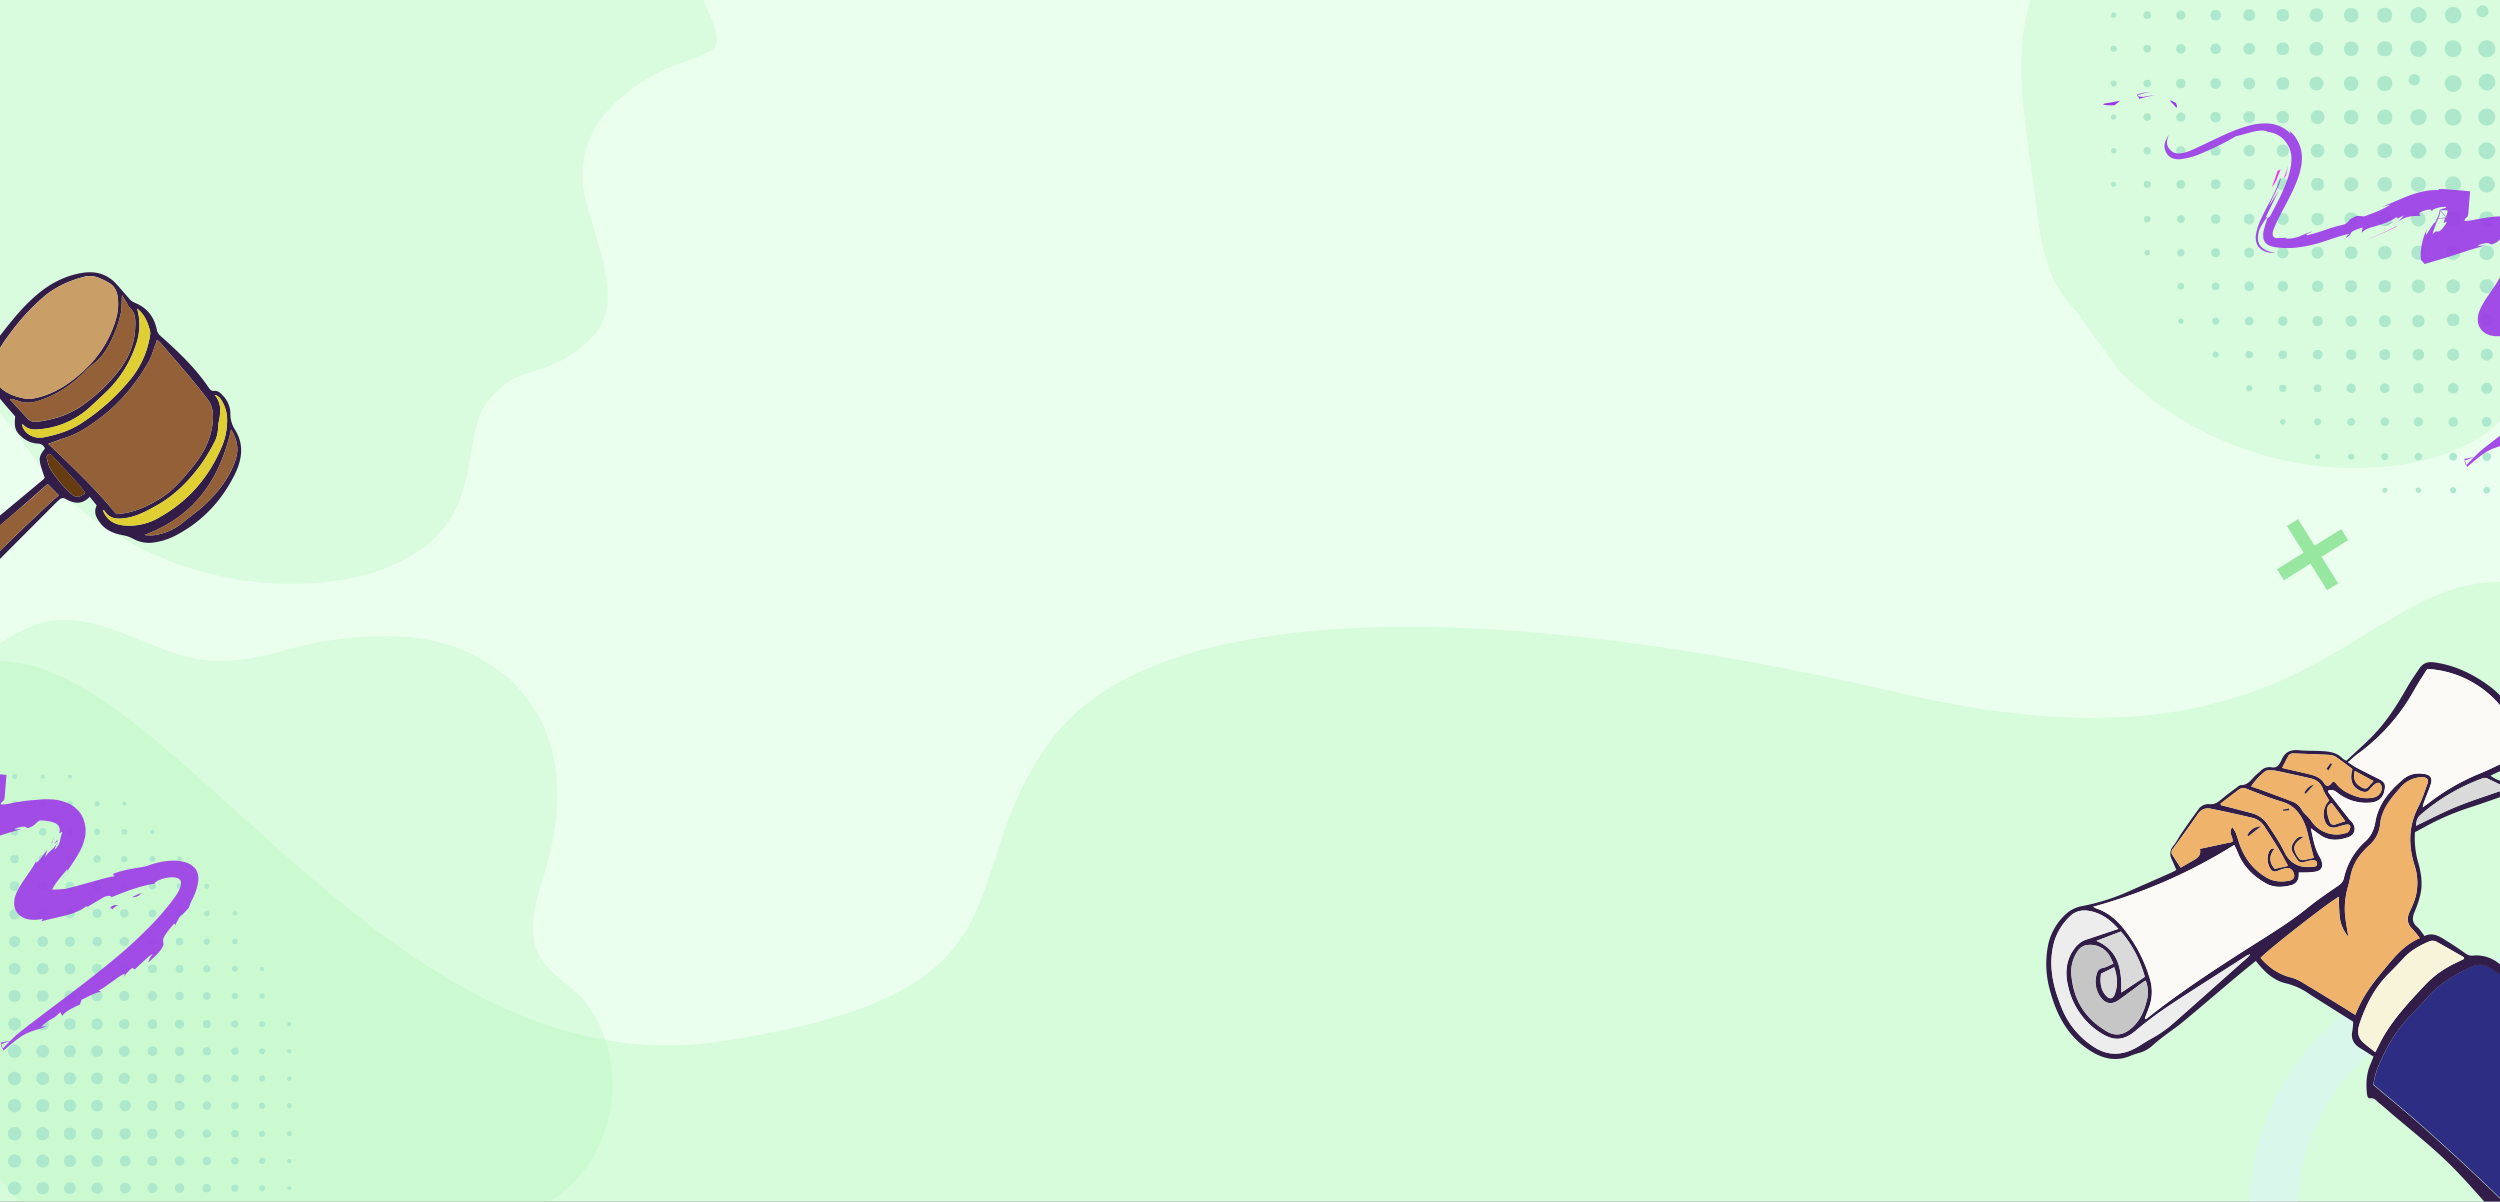 <svg xmlns="http://www.w3.org/2000/svg" xmlns:xlink="http://www.w3.org/1999/xlink" width="1600" height="769" viewBox="0 0 1600 769">
  <rect x="0" y="0" width="1600" height="769" fill="#808080" stroke="none"/>
  <defs>
    <clipPath id="clip-path">
      <rect id="Rectángulo_404465" data-name="Rectángulo 404465" width="1600" height="769" transform="translate(0 5125)" fill="#12263f" opacity="0.52"/>
    </clipPath>
    <clipPath id="clip-path-2">
      <rect id="Rectángulo_404462" data-name="Rectángulo 404462" width="486.132" height="444.971" fill="#dfbd90"/>
    </clipPath>
    <clipPath id="clip-path-3">
      <rect id="Rectángulo_404463" data-name="Rectángulo 404463" width="486.132" height="444.971" fill="#bcf8c4"/>
    </clipPath>
    <clipPath id="clip-path-4">
      <rect id="Rectángulo_404464" data-name="Rectángulo 404464" width="432.289" height="405.276" fill="#382256"/>
    </clipPath>
  </defs>
  <g id="Enmascarar_grupo_1079060" data-name="Enmascarar grupo 1079060" transform="translate(0 -5125)" clip-path="url(#clip-path)">
    <g id="Grupo_1104727" data-name="Grupo 1104727" transform="translate(19008 14179)">
      <path id="Trazado_915143" data-name="Trazado 915143" d="M0,0H1600V719H0Z" transform="translate(-19008 -9078.922)" fill="#ebffee"/>
      <path id="Trazado_915144" data-name="Trazado 915144" d="M3154.38,592.08c-93.387,0-124.683,131.688-384.64,71s-475.509-60.539-542.581,30.1-2.688,162.19-212.821,193.1-348.32-243.436-459.957-243.436V988.481h1600Z" transform="translate(-20562.379 -9273.617)" fill="#d6fcdb"/>
      <g id="Grupo_1104719" data-name="Grupo 1104719" transform="translate(-19035.367 -9125.262)" opacity="0.4">
        <g id="Grupo_1104718" data-name="Grupo 1104718" clip-path="url(#clip-path-2)">
          <path id="Trazado_915145" data-name="Trazado 915145" d="M62.282,382.607c70.657,69.633,163.4,70.332,209.769,53.194,71.173-26.308,46.806-82.987,68.329-108.575,17.614-20.94,28.364-14.514,48.691-26.527,38.53-22.774,29.413-46.068,14.335-96.425-15.5-51.76,28.45-77.8,47.329-87.5,5.88-3.022,31.964-11.036,34.477-15.635,3.341-6.113-3.273-19.135-6.078-25.937-13.489-32.725-38.591-55.582-72.3-66.348C314.114-20.762,208.94,32.865,119.544,53.977c-23.21,5.482-77.626-5.221-95.785,6.247C-8.492,80.591,3.135,130.647.336,177.034c-1.777,29.44,3.89,58.852,7.667,87.948,3.444,26.531,5.618,59.676,26.682,79.048Z" transform="translate(0 -0.133)" fill="#bcf8c4"/>
        </g>
      </g>
      <g id="Grupo_1104721" data-name="Grupo 1104721" transform="translate(-17714.367 -9199.406)" opacity="0.4">
        <g id="Grupo_1104720" data-name="Grupo 1104720" clip-path="url(#clip-path-3)">
          <path id="Trazado_915146" data-name="Trazado 915146" d="M62.282,382.607c70.657,69.633,163.4,70.332,209.769,53.194,71.173-26.308,46.806-82.987,68.329-108.575,17.614-20.94,28.364-14.514,48.691-26.527,38.53-22.774,29.413-46.068,14.335-96.425-15.5-51.76,28.45-77.8,47.329-87.5,5.88-3.022,31.964-11.036,34.477-15.635,3.341-6.113-3.273-19.135-6.078-25.937-13.489-32.725-38.591-55.582-72.3-66.348C314.114-20.762,208.94,32.865,119.544,53.977,54.162,69.418,4.675,105.117.336,177.034c-1.777,29.44,3.89,58.852,7.667,87.948,3.444,26.531,5.618,59.676,26.682,79.048Z" transform="translate(0 -0.133)" fill="#bcf8c4"/>
        </g>
      </g>
      <g id="Grupo_1104722" data-name="Grupo 1104722" transform="translate(-19048.324 -8657.277)" opacity="0.4" clip-path="url(#clip-path-4)">
        <path id="Trazado_915147" data-name="Trazado 915147" d="M392.55,520.092c33.89-104.4-31.838-154.872-97.336-154.872-67.964,0-73.737,18.9-118.539,15.217-35.823-2.943-75.786-39.826-115.692-19.712C-1.629,392.285,4.094,426.433,5.558,504.187c.723,38.438-5.314,196.532,74.7,241.648,58.518,33,277.947-.248,304.672-12.361,66.032-29.93,63.051-113.339,25.774-143.1-19.968-15.941-32.75-25.313-18.152-70.282" transform="translate(-4.744 -354.752)" fill="#bcf8c4"/>
      </g>
      <g id="Grupo_1104723" data-name="Grupo 1104723" transform="translate(-17661.953 -8994.918)">
        <path id="Trazado_915148" data-name="Trazado 915148" d="M481.962,157.658c-1.912.5-1.573.8-.2,1.019a42.836,42.836,0,0,0,6.147.179l3.538-2.877s-2.359.447-4.718.911c-2.359.447-4.771.786-4.771.786Z" transform="translate(-480.63 -150.581)" fill="#9c39e7"/>
        <path id="Trazado_915149" data-name="Trazado 915149" d="M468.958,162.54s2.591-.858,5.289-1.483a43.637,43.637,0,0,1,5.522-.929s-2.037.054-4.021.322c-1.984.25-3.913.679-3.913.679-4.378-.25-4.2-.8-2.43-1.519a30.538,30.538,0,0,1,6.915-1.43,25.03,25.03,0,0,0-7.094.983c-1.179.411-1.412.822-1.269,1.179.286.733,2.055,1.447,1,2.2Z" transform="translate(-446.237 -158.179)" fill="#9c39e7"/>
        <path id="Trazado_915150" data-name="Trazado 915150" d="M460.844,156.161c2.5,2.52,3.181,3.753,3.61,3.556.393-.143.2-1.7-.733-3.145a3.19,3.19,0,0,1-1.09-.518c-.429-.2-.893-.465-1.412-.679-.965-.393-1.43-.393-.375.768Z" transform="translate(-417.394 -149.942)" fill="#9c39e7"/>
        <path id="Trazado_915151" data-name="Trazado 915151" d="M337.012,102.956l.465-.5c.161-.179.214-.214.322-.322.214-.2.411-.393.59-.572.357-.34.661-.554.8-.393.125-.661.089-1.054-.2-.876a3.061,3.061,0,0,0-.625.715c-.143.2-.3.429-.518.715-.25.34-.518.751-.84,1.215Z" transform="translate(-71.8 4.923)" fill="#fa30f3"/>
        <path id="Trazado_915152" data-name="Trazado 915152" d="M337.186,100.76c-.054.25-.107.536-.2.876a6.268,6.268,0,0,0,.3-.768c0-.089-.072-.071-.107-.107Z" transform="translate(-69.795 5.332)" fill="#fa30f3"/>
        <path id="Trazado_915153" data-name="Trazado 915153" d="M428.777,126.71l-2.019,1.179s-.161.625-.465,1.573c-.268.947-.715,2.2-1.162,3.485-.929,2.537-2,5.111-2,5.111,3.109-3.413,3.359-5.951,5.665-11.329Z" transform="translate(-315.225 -77.461)" fill="#fa30f3"/>
        <path id="Trazado_915154" data-name="Trazado 915154" d="M422.513,135.067s.34-1.465.7-2.931c.125-.733.25-1.483.357-2.037a7.227,7.227,0,0,0,.125-.929,13.463,13.463,0,0,1-.375,1.447c-.232.876-.59,2.019-1,3.145-.8,2.269-1.787,4.45-1.787,4.45s.536-.768,1.019-1.555c.5-.8.983-1.59.983-1.59Z" transform="translate(-305.477 -82.012)" fill="#fa30f3"/>
        <path id="Trazado_915155" data-name="Trazado 915155" d="M402.578,107.54l-1.447.375s-1.215.608-3.02,1.519c-1.823.911-4.271,2.109-6.808,3.217l-10.043,4.074s1.34-.518,3.324-1.3c2-.786,4.7-1.733,7.469-2.913,2.7-1.162,5.325-2.43,7.273-3.377S402.578,107.54,402.578,107.54Z" transform="translate(-214.188 -21.873)" fill="#fa30f3"/>
        <path id="Trazado_915156" data-name="Trazado 915156" d="M339.326,103.915a4.581,4.581,0,0,1,.357-1.8,2.563,2.563,0,0,0,.214-1.59,9.145,9.145,0,0,1-.375,1.823c-.143.465-.34.965-.465,1.3-.393.733-.643,1.215-.643,1.215l.911-.947Z" transform="translate(-75.009 2.534)" fill="#fa30f3"/>
        <path id="Trazado_915157" data-name="Trazado 915157" d="M316.239,79.935c2.537-3.86,6.969-2.555,1.465-3.145C312.343,79.292,317.508,78.488,316.239,79.935Z" transform="translate(-13.931 69.866)" fill="#fa30f3"/>
        <path id="Trazado_915158" data-name="Trazado 915158" d="M313.111,81.32a23.515,23.515,0,0,0-6.451,2.859C311.217,83.929,310.913,82.571,313.111,81.32Z" transform="translate(8.586 57.527)" fill="#fa30f3"/>
      </g>
      <path id="Trazado_915159" data-name="Trazado 915159" d="M115.635,512.21a2.825,2.825,0,0,1-3.012,2.875A2.855,2.855,0,0,1,109.514,512c0-1.94,1.266-2.9,3.164-3.109,1.857.33,3.054,1.362,2.944,3.315Zm17.1-17.566a2.629,2.629,0,0,0-2.724-2.751,2.724,2.724,0,1,0-.055,5.447c1.692.028,2.614-1,2.792-2.71ZM79.844,389.03c-.138-1.692-1.032-2.7-2.737-2.655a2.442,2.442,0,0,0-2.586,2.779,2.412,2.412,0,0,0,2.545,2.517,2.537,2.537,0,0,0,2.779-2.627Zm52.89,123.015a2.629,2.629,0,0,0-2.724-2.751,2.724,2.724,0,0,0-.055,5.447c1.692.028,2.614-1,2.792-2.71ZM57.078,371.52c.083,1.664.908,2.724,2.627,2.751a2.428,2.428,0,0,0,2.7-2.669,2.4,2.4,0,0,0-2.435-2.614,2.545,2.545,0,0,0-2.889,2.545ZM27.656,354.367c-.11-1.733-.949-2.765-2.669-2.792a2.393,2.393,0,0,0-2.655,2.407,2.439,2.439,0,0,0,2.462,2.889,2.531,2.531,0,0,0,2.861-2.5Zm-20.606-2.9a2.63,2.63,0,0,0-2.82,2.614A2.532,2.532,0,0,0,6.8,356.953a2.525,2.525,0,0,0,2.875-2.572C9.774,352.7,8.8,351.712,7.05,351.464Zm105.463,93.124c1.774-.179,2.792-1.114,2.779-2.806a2.731,2.731,0,0,0-5.461.055,2.628,2.628,0,0,0,2.669,2.737Zm17.566,29.959c-1.664.083-2.724.908-2.751,2.627a2.439,2.439,0,0,0,2.669,2.71,2.414,2.414,0,0,0,2.627-2.435,2.535,2.535,0,0,0-2.531-2.889Zm-32.215-67.4c-.083-1.664-.908-2.724-2.627-2.751a2.428,2.428,0,0,0-2.7,2.669,2.4,2.4,0,0,0,2.435,2.614,2.543,2.543,0,0,0,2.889-2.531ZM42.36,339.1a2.235,2.235,0,0,0,2.242-2.091,2.226,2.226,0,1,0-4.443-.055,2.237,2.237,0,0,0,2.215,2.146Zm-17.442-4.7a2.393,2.393,0,0,0-2.325,2.421,2.218,2.218,0,0,0,2.283,2.393,2.242,2.242,0,0,0,2.476-2.5,2.378,2.378,0,0,0-2.435-2.3Zm-17.9,4.952c1.6-.344,2.559-1.21,2.366-2.806a2.259,2.259,0,0,0-2.572-2.146,2.3,2.3,0,0,0-2.283,2.737,2.459,2.459,0,0,0,2.49,2.215Zm141.2,205.644c-1.541.124-2.517.867-2.614,2.256a2.383,2.383,0,1,0,4.759.22A2.441,2.441,0,0,0,148.222,544.989Zm2.242-33.109c-.289-1.486-1.155-2.448-2.737-2.283a2.441,2.441,0,1,0,.509,4.856A2.4,2.4,0,0,0,150.464,511.88ZM148,567.2c1.4-.248,2.366-1.018,2.3-2.462a2.312,2.312,0,0,0-4.622.041A2.376,2.376,0,0,0,148,567.2Zm-.124-34.677c1.541-.138,2.545-.922,2.545-2.531a2.25,2.25,0,0,0-2.311-2.407,2.279,2.279,0,0,0-2.559,2.462c0,1.444.922,2.2,2.325,2.462ZM62.2,354.27a2.386,2.386,0,0,0-2.311-2.421,2.381,2.381,0,1,0-.083,4.759c1.431-.014,2.173-.963,2.407-2.338ZM42.47,356.76c1.513-.234,2.448-1.045,2.38-2.627a2.484,2.484,0,0,0-4.966.179c.055,1.568,1.045,2.325,2.586,2.435Zm70.235,52.766c1.486-.289,2.448-1.155,2.283-2.737a2.441,2.441,0,1,0-4.856.509,2.4,2.4,0,0,0,2.572,2.228Zm17.3,47.745c-1.541.11-2.531.88-2.572,2.448a2.329,2.329,0,0,0,2.641,2.641A2.3,2.3,0,0,0,132.5,459.8a2.4,2.4,0,0,0-2.49-2.531Zm15.6,2.448a2.36,2.36,0,0,0,2.3,2.435,2.317,2.317,0,0,0,.289-4.622C146.75,457.367,145.938,458.316,145.608,459.719Zm2.448,37.346c1.376-.248,2.338-1.018,2.311-2.435a2.382,2.382,0,1,0-4.759.151A2.415,2.415,0,0,0,148.057,497.065Zm-52.9-110.539c-1.513.22-2.5,1.032-2.421,2.641a2.25,2.25,0,0,0,2.421,2.3,2.284,2.284,0,0,0,2.448-2.586,2.418,2.418,0,0,0-2.448-2.352Zm17.469,4.759a2.242,2.242,0,0,0,2.173-2.462,2.078,2.078,0,0,0-2.27-2.022,2.114,2.114,0,0,0-2.173,2.421,2.25,2.25,0,0,0,2.27,2.077Zm19.739,33.206c-.3-1.513-1.1-2.476-2.531-2.366a2.313,2.313,0,0,0,.138,4.622,2.418,2.418,0,0,0,2.393-2.256Zm-19.835,2.531c1.678-.206,2.614-1.032,2.572-2.614a2.534,2.534,0,1,0-5.062.193A2.438,2.438,0,0,0,112.527,427.023Zm-35.283-57.9c-1.527.151-2.531.949-2.517,2.545a2.242,2.242,0,0,0,2.338,2.38,2.273,2.273,0,0,0,2.531-2.49c0-1.444-.935-2.2-2.352-2.435Zm20.207,2.531c-.22-1.417-.99-2.325-2.421-2.256a2.075,2.075,0,0,0-2.077,2.215,2.112,2.112,0,0,0,2.366,2.228,2.249,2.249,0,0,0,2.132-2.187Zm35.008,70.1c-.248-1.5-1.073-2.476-2.682-2.366a2.259,2.259,0,0,0-2.256,2.462,2.291,2.291,0,0,0,2.627,2.407A2.425,2.425,0,0,0,132.458,441.755Zm17.951,35.338c-.289-1.362-1.073-2.311-2.5-2.228a2.385,2.385,0,1,0,.275,4.759,2.406,2.406,0,0,0,2.215-2.531ZM79,336.856a1.794,1.794,0,0,0-1.953-1.829,1.669,1.669,0,0,0-1.692,1.774,1.692,1.692,0,0,0,1.926,1.843,1.783,1.783,0,0,0,1.733-1.788ZM59.774,338.8a1.95,1.95,0,1,0-.165-3.893,1.754,1.754,0,0,0-1.774,2.022,1.8,1.8,0,0,0,1.94,1.871Zm88.337,100.979c-1.541.124-2.228.894-2.146,2.242a1.816,1.816,0,0,0,2.05,1.829,2.032,2.032,0,0,0,.1-4.058Zm17.332.275a1.758,1.758,0,0,0-1.788,1.692,1.728,1.728,0,1,0,3.453.151c.069-1.059-.647-1.623-1.664-1.843Zm-1.967,37.318a1.784,1.784,0,0,0,2.1,1.733,1.732,1.732,0,0,0,1.651-2.16,1.681,1.681,0,0,0-1.926-1.582,1.77,1.77,0,0,0-1.829,2.008Zm1.761,68.117a1.953,1.953,0,1,0,.44,3.879,1.755,1.755,0,0,0,1.651-2.132,1.815,1.815,0,0,0-2.077-1.747Zm.22-87.5a1.794,1.794,0,0,0-1.9,1.885,1.654,1.654,0,0,0,1.706,1.761,1.694,1.694,0,0,0,1.912-1.843A1.78,1.78,0,0,0,165.457,457.986ZM9,318.823c-.124-1.334-.8-2.022-2.008-2.022a2.017,2.017,0,1,0,.234,4.017A1.86,1.86,0,0,0,9,318.822Zm17.882.151c-.1-1.362-.729-2.063-1.967-2.036a1.723,1.723,0,0,0-1.816,2.008,1.7,1.7,0,0,0,1.774,1.747,1.791,1.791,0,0,0,2.008-1.719Zm15.5-2.008c-1.142.138-1.884.757-1.816,1.953a1.669,1.669,0,0,0,1.774,1.692,1.693,1.693,0,0,0,1.843-1.926,1.783,1.783,0,0,0-1.788-1.733ZM167.342,530.12c-.124-1.376-.784-2.036-1.981-2.008a1.787,1.787,0,0,0-1.912,2.187,1.762,1.762,0,0,0,2.1,1.692,1.794,1.794,0,0,0,1.8-1.871Zm0-18.116a1.951,1.951,0,1,0-3.893.22,1.74,1.74,0,0,0,2.05,1.733,1.8,1.8,0,0,0,1.829-1.967Zm-1.816,50.909c-1.389.124-2.077.77-2.022,2.008a1.714,1.714,0,0,0,2.036,1.774,1.691,1.691,0,0,0,1.706-1.816,1.794,1.794,0,0,0-1.733-1.981ZM130.106,390.86a1.782,1.782,0,0,0,1.651-2.1,1.813,1.813,0,0,0-3.59.509,1.782,1.782,0,0,0,1.94,1.582Zm17.813,14.4c-1.018.22-1.733.784-1.664,1.843a1.728,1.728,0,1,0,3.453-.151A1.767,1.767,0,0,0,147.919,405.262ZM132,407.064c-.124-1.348-.8-2.036-2.008-2.036a2.023,2.023,0,1,0,1.995,2.05Zm-17.538-35.572a1.784,1.784,0,0,0-2.1-1.733,1.732,1.732,0,0,0-1.651,2.16,1.681,1.681,0,0,0,1.926,1.582,1.77,1.77,0,0,0,1.829-2.008ZM77.285,352.179c-1.541.124-2.228.894-2.146,2.242a1.816,1.816,0,0,0,2.05,1.829,2.032,2.032,0,0,0,.1-4.058Zm19.794,2.146c-.041-1.21-.633-1.967-1.884-1.967a1.72,1.72,0,0,0-1.9,1.926A1.676,1.676,0,0,0,95,356.1,1.8,1.8,0,0,0,97.079,354.325Zm50.758,72c1.21-.027,1.981-.591,2.008-1.843a1.72,1.72,0,0,0-1.885-1.94A1.693,1.693,0,0,0,146.1,424.2a1.78,1.78,0,0,0,1.733,2.1Zm17.786,66.356c-1.307,0-2.091.536-2.173,1.761a1.779,1.779,0,0,0,1.967,2.132,1.737,1.737,0,0,0,1.912-1.885,1.8,1.8,0,0,0-1.692-2.008Zm15.53,37.374c.138.922.66,1.568,1.568,1.568a1.6,1.6,0,1,0-.041-3.191,1.625,1.625,0,0,0-1.527,1.609ZM61.411,318.878c-.22-1.032-.743-1.678-1.664-1.637a1.6,1.6,0,1,0,.179,3.191,1.722,1.722,0,0,0,1.486-1.541Zm70.18,52.628c-.22-.908-.757-1.554-1.678-1.472a1.6,1.6,0,1,0,.275,3.178,1.633,1.633,0,0,0,1.417-1.706Zm-17.359-17.222c-.234-1.032-.743-1.692-1.678-1.637a1.593,1.593,0,1,0,.193,3.177A1.722,1.722,0,0,0,114.232,354.284ZM184.4,511.962c-.193-.922-.715-1.568-1.637-1.527a1.511,1.511,0,0,0-1.554,1.829,1.494,1.494,0,0,0,1.733,1.348,1.629,1.629,0,0,0,1.458-1.664ZM8.6,301.518c-.151-1.018-.674-1.664-1.582-1.678a1.6,1.6,0,1,0,.041,3.191A1.689,1.689,0,0,0,8.6,301.518ZM149.35,388.879a1.245,1.245,0,0,0-1.431-1.21,1.228,1.228,0,0,0-1.293,1.348,1.267,1.267,0,0,0,1.582,1.362c.839-.083,1.169-.674,1.155-1.486ZM96.543,336.842a1.366,1.366,0,1,0-2.724.151,1.216,1.216,0,0,0,1.444,1.2,1.25,1.25,0,0,0,1.279-1.362Zm70.221,87.7c-.1-1-.536-1.472-1.376-1.472a1.267,1.267,0,0,0-1.362,1.582,1.223,1.223,0,0,0,1.486,1.142,1.24,1.24,0,0,0,1.238-1.252ZM184.041,564.88a1.164,1.164,0,0,0-1.265-1.307,1.151,1.151,0,0,0-1.266,1.321,1.123,1.123,0,0,0,1.1,1.183,1.209,1.209,0,0,0,1.431-1.211Zm-1.307-18.831c-.935.138-1.376.605-1.321,1.444a1.228,1.228,0,0,0,1.348,1.293c1.018,0,1.444-.633,1.362-1.582a1.258,1.258,0,0,0-1.389-1.169ZM78.454,318.919c-.124-1.045-.646-1.431-1.458-1.348a1.173,1.173,0,0,0-1.073,1.5,1.14,1.14,0,0,0,1.265,1.018,1.218,1.218,0,0,0,1.265-1.169Zm105.7,158.38c-.11-.977-.55-1.431-1.389-1.417a1.268,1.268,0,0,0-1.334,1.6,1.382,1.382,0,0,0,2.737-.179ZM42.278,302.715c1.045-.124,1.431-.647,1.348-1.458a1.173,1.173,0,0,0-1.5-1.073,1.14,1.14,0,0,0-1.018,1.266,1.218,1.218,0,0,0,1.169,1.266Zm-15.929-1.307a1.361,1.361,0,1,0-2.71.206,1.207,1.207,0,0,0,1.458,1.169,1.251,1.251,0,0,0,1.266-1.376Zm157.789,193.14a1.235,1.235,0,0,0-1.376-1.266,1.268,1.268,0,0,0-1.334,1.6,1.228,1.228,0,0,0,1.513,1.114,1.259,1.259,0,0,0,1.21-1.444Zm-.1-34.7c-.069-.867-.523-1.321-1.376-1.252a1.163,1.163,0,0,0-1.155,1.431,1.144,1.144,0,0,0,1.21,1.087,1.164,1.164,0,0,0,1.321-1.252Zm-71.473,84.513c-1.843.275-3.081,1.279-3,3.219a2.806,2.806,0,0,0,2.985,2.889,2.845,2.845,0,0,0,3.04-3.136c-.055-1.774-1.252-2.71-3.012-2.957Zm.124,23.508c1.719-.344,2.916-1.307,2.847-3.081a2.8,2.8,0,0,0-3.233-2.9,2.768,2.768,0,0,0-2.682,3.15,3.014,3.014,0,0,0,3.081,2.834Zm19.959-3.012c-.138-1.692-1.032-2.7-2.737-2.655a2.443,2.443,0,0,0-2.586,2.779,2.393,2.393,0,0,0,2.545,2.5A2.537,2.537,0,0,0,132.651,564.852Zm-2.627-37.58c-1.774.179-2.792,1.114-2.779,2.806a2.724,2.724,0,0,0,5.447-.055,2.628,2.628,0,0,0-2.669-2.737Zm2.7,20.193c-.138-1.678-1.032-2.737-2.724-2.751a2.724,2.724,0,1,0-.055,5.447c1.692.027,2.614-1,2.792-2.7Zm-20.042-55.943c-1.995.316-3.219,1.334-3.122,3.274a2.807,2.807,0,0,0,3.026,2.847,2.84,2.84,0,0,0,3-3.177C115.511,492.677,114.246,491.825,112.678,491.522Zm-.234-11.238c1.829-.248,3.054-1.183,3.095-2.944a2.965,2.965,0,1,0-5.929-.055c.014,1.788,1.252,2.682,2.847,3Zm3.095-20.454c-.3-1.761-1.265-2.957-3.067-2.889a2.9,2.9,0,0,0,.041,5.8c1.8.014,2.751-1.169,3.026-2.916ZM24.987,374.67c1.816-.344,3.012-1.307,2.957-3.081a2.792,2.792,0,0,0-3.219-2.916,2.8,2.8,0,0,0-2.71,3.136A3.062,3.062,0,0,0,24.987,374.67Zm17.3-.151c1.664-.165,2.806-1.045,2.9-2.669a2.831,2.831,0,1,0-5.653-.124c.028,1.651,1.142,2.545,2.751,2.806ZM98.152,424.56c-.234-1.8-1.169-3.026-2.971-3.026A2.9,2.9,0,0,0,95,427.325c1.816.1,2.779-1.1,3.15-2.779ZM59.8,391.988c1.761-.316,2.957-1.307,2.861-3.109a2.764,2.764,0,0,0-3.109-2.779,2.733,2.733,0,0,0-2.7,2.875c0,1.8,1.2,2.751,2.944,3Zm17.414,11.995c-1.829.3-3.012,1.252-3.026,3.026a2.965,2.965,0,1,0,5.929-.1c-.041-1.774-1.307-2.655-2.9-2.93Zm21.046,37.9c-.234-1.843-1.21-3.095-3.15-3.067a3.013,3.013,0,1,0,.138,6.025C97.024,444.836,97.973,443.639,98.262,441.879ZM80.284,424.285c-.358-1.857-1.389-3.067-3.343-2.916a2.866,2.866,0,0,0-2.847,3.343A2.837,2.837,0,0,0,77.2,427.49C79.142,427.435,80.105,426.184,80.284,424.285ZM42.209,385.894c-1.843.371-3.054,1.417-2.889,3.356a2.85,2.85,0,0,0,3.356,2.82,2.846,2.846,0,0,0,2.765-3.122c-.069-1.94-1.321-2.889-3.219-3.054Zm20.729,21.514c-.165-2.16-1.1-3.4-3.054-3.466a3.1,3.1,0,0,0-.234,6.19c1.981.1,2.916-1.169,3.288-2.724Zm-56-32.655c1.884-.248,3.122-1.238,3.081-3.177a2.85,2.85,0,0,0-3.178-3.012,2.824,2.824,0,0,0-2.93,2.957c-.055,1.953,1.155,2.957,3.04,3.233Zm105.545,152.2c-1.719.289-2.916,1.238-2.916,3.012a3.017,3.017,0,1,0,6.025-.165c-.124-1.747-1.334-2.682-3.095-2.847Zm-14.154-67.25c-.289-1.871-1.321-3.04-3.274-2.957a3.09,3.09,0,1,0,.234,6.176c1.953-.069,2.889-1.307,3.04-3.233Zm.069,34.76c-.193-1.884-1.21-3.026-3.191-3.012A2.893,2.893,0,0,0,92,494.768c.069,2.146,1.376,3.191,3.453,3.054,1.981-.124,2.889-1.376,2.944-3.343Zm-.028,70.345c-.165-1.926-1.155-3.109-3.136-3.122a3.144,3.144,0,1,0,.041,6.286c1.981-.041,2.944-1.238,3.095-3.164ZM10.241,389.883c-.11-2.215-1.114-3.466-3.246-3.48a2.941,2.941,0,0,0-3.26,3.288,2.907,2.907,0,0,0,3.054,3.178,3.032,3.032,0,0,0,3.453-2.985ZM25.4,385.825c-2.215.083-3.466,1-3.563,2.985a2.884,2.884,0,0,0,3.15,3.356,2.853,2.853,0,0,0,3.122-3.081,3.014,3.014,0,0,0-2.724-3.26Zm20.193,21.046c-.193-1.885-1.21-3.026-3.191-3.012a2.893,2.893,0,0,0-3.205,3.315c.069,2.146,1.376,3.191,3.453,3.054,1.981-.124,2.889-1.376,2.944-3.343ZM63.035,424.3c-.22-2.091-1.376-3.205-3.48-3.095-2.132.11-3.15,1.444-3.026,3.508a2.918,2.918,0,0,0,3.274,2.957c2.132-.041,3.136-1.293,3.219-3.37ZM95.47,474.025c-2.16.138-3.384,1.087-3.425,3.068a3.144,3.144,0,1,0,6.286.124A3.012,3.012,0,0,0,95.47,474.025Zm2.971,55.888c-.22-2.091-1.389-3.2-3.48-3.095-2.132.11-3.15,1.444-3.012,3.508a2.9,2.9,0,0,0,3.274,2.944c2.132-.041,3.136-1.293,3.219-3.37ZM77.285,438.591c-2.077.1-3.315,1.1-3.315,3.246A2.864,2.864,0,0,0,77.024,445a2.9,2.9,0,0,0,3.315-3.2C80.339,439.815,79.225,438.8,77.285,438.591ZM95.4,550.67c2.132-.33,3.164-1.554,2.944-3.645a2.888,2.888,0,0,0-3.425-2.779c-2.146.165-3.109,1.513-2.916,3.59.193,1.995,1.527,2.779,3.384,2.834ZM98.441,512c-.165-2.091-1.266-3.274-3.37-3.205-2.132.055-3.205,1.32-3.122,3.411a2.9,2.9,0,0,0,3.177,3.054c2.118.014,3.191-1.169,3.329-3.26ZM80.476,459.939c-.1-2.063-1.1-3.329-3.219-3.384a3.282,3.282,0,1,0-.206,6.561c2.091.055,3.233-1.087,3.425-3.178ZM24.946,403.556c-2.1.275-3.466,1.472-3.4,3.631a3.185,3.185,0,0,0,3.411,3.274,3.231,3.231,0,0,0,3.425-3.563c-.069-1.995-1.4-3.095-3.439-3.329Zm55.778,73.757c-.289-2.16-1.444-3.59-3.59-3.563a3.481,3.481,0,0,0-.083,6.96c2.173.069,3.329-1.348,3.673-3.411ZM59.761,438.343c-2.146.3-3.508,1.5-3.425,3.659a3.189,3.189,0,0,0,3.425,3.246,3.225,3.225,0,0,0,3.4-3.59c-.069-1.995-1.444-3.081-3.411-3.315ZM45.937,424.437c-.385-2.228-1.609-3.618-3.755-3.48a3.483,3.483,0,0,0,.234,6.96C44.589,427.876,45.661,426.4,45.937,424.437Zm31.8,136.908c-2.132.3-3.48,1.527-3.37,3.673a3.424,3.424,0,0,0,6.836-.4c-.1-1.995-1.458-3.081-3.466-3.288Zm3.59-13.962c-.358-2.146-1.568-3.535-3.728-3.425a3.482,3.482,0,0,0,.193,6.96C79.94,550.877,81.082,549.46,81.329,547.383Zm-.536-52.7a3.7,3.7,0,0,0-3.48-3.645,3.638,3.638,0,0,0-3.728,3.659,3.433,3.433,0,0,0,3.59,3.48c2.132,0,3.288-1.4,3.631-3.494ZM3.322,407.036c.289,2.091,1.417,3.411,3.549,3.59A3.638,3.638,0,0,0,10.53,406.9a3.449,3.449,0,0,0-3.659-3.411c-2.132.041-3.274,1.458-3.563,3.563Zm78.062,104.8a3.595,3.595,0,0,0-7.18.358,3.543,3.543,0,0,0,3.686,3.411,3.749,3.749,0,0,0,3.508-3.769ZM63.447,459.8c-.344-2.187-1.554-3.659-3.838-3.563a3.6,3.6,0,0,0,.316,7.194C62.044,463.365,63.172,461.92,63.447,459.8Zm10.7,70.235c.289,2.091,1.417,3.411,3.549,3.59a3.638,3.638,0,0,0,3.659-3.728,3.449,3.449,0,0,0-3.659-3.411c-2.132.041-3.274,1.458-3.563,3.563ZM59.664,480.958c2.228-.248,3.728-1.4,3.741-3.7a3.414,3.414,0,0,0-3.686-3.673,3.377,3.377,0,0,0-3.59,3.466c-.11,2.3,1.321,3.521,3.535,3.906Zm-13.549-39.12c-.413-2.352-1.651-3.8-3.948-3.645a3.641,3.641,0,0,0,.248,7.277C44.726,445.427,45.813,443.9,46.115,441.837ZM24.96,420.723c-2.311.454-3.755,1.692-3.576,3.989a3.356,3.356,0,0,0,3.728,3.315,3.4,3.4,0,0,0,3.466-3.879C28.44,422.016,26.927,420.984,24.96,420.723Zm34.87,147.83c2.228-.358,3.686-1.568,3.576-3.865a3.647,3.647,0,0,0-7.29.138c.014,2.3,1.486,3.453,3.714,3.728ZM7.091,420.64c-2.366.33-3.838,1.5-3.81,3.8A3.41,3.41,0,0,0,6.967,428.1a3.421,3.421,0,0,0,3.673-3.686c0-2.311-1.513-3.411-3.549-3.769ZM63.53,547.548c-.234-2.242-1.362-3.728-3.659-3.8a3.681,3.681,0,1,0-.206,7.359C61.962,551.193,63.158,549.749,63.53,547.548Zm.028-17.4c-.206-2.27-1.321-3.673-3.631-3.838a3.614,3.614,0,0,0-3.879,3.81,3.466,3.466,0,0,0,3.728,3.645c2.325.014,3.48-1.4,3.8-3.6ZM24.808,438.041c-2.187.33-3.535,1.513-3.563,3.838a3.62,3.62,0,0,0,4,3.673,3.474,3.474,0,0,0,3.439-3.92c-.11-2.311-1.582-3.411-3.879-3.59ZM63.5,494.2a3.53,3.53,0,0,0-3.7-3.3,3.61,3.61,0,0,0-3.769,3.906,3.531,3.531,0,0,0,3.838,3.549C61.934,498.372,63.53,496.666,63.5,494.2Zm-3.315,21.569a3.53,3.53,0,0,0,3.3-3.7,3.61,3.61,0,0,0-3.907-3.769,3.531,3.531,0,0,0-3.549,3.838c-.014,2.063,1.692,3.659,4.154,3.631ZM41.934,456.1a3.519,3.519,0,0,0-3.288,3.7,3.611,3.611,0,0,0,3.92,3.755,3.524,3.524,0,0,0,3.535-3.852c0-2.049-1.706-3.645-4.168-3.618Zm.619,112.547c2.173-.3,3.521-1.472,3.59-3.783a3.768,3.768,0,1,0-7.524.261c.22,2.3,1.637,3.4,3.934,3.535Zm.179-95.229c-2.655.028-4.333,1.774-4.154,4.017a3.529,3.529,0,0,0,3.852,3.59,3.645,3.645,0,0,0,3.741-4,3.51,3.51,0,0,0-3.425-3.6ZM6.94,445.675a3.746,3.746,0,0,0,3.865-3.907A3.691,3.691,0,0,0,6.816,438a3.564,3.564,0,0,0-3.7,3.741,3.686,3.686,0,0,0,3.81,3.934ZM46.212,547.562a3.673,3.673,0,0,0-3.8-3.948c-2.462.055-3.865,1.4-3.865,3.865a3.506,3.506,0,0,0,3.618,3.8A3.715,3.715,0,0,0,46.212,547.562Zm-21.321-91.57a3.756,3.756,0,0,0-3.755,4.017,3.714,3.714,0,0,0,4.085,3.659,3.574,3.574,0,0,0,3.59-3.851,3.7,3.7,0,0,0-3.92-3.838Zm21.39,38.474c-.275-2.407-1.609-3.783-4.072-3.7a3.528,3.528,0,0,0-3.714,4.017c.083,2.462,1.568,3.783,4.017,3.714,2.49-.083,3.645-1.6,3.769-4.03Zm-3.893,39.506c2.559-.3,3.934-1.623,3.838-4.085a3.528,3.528,0,0,0-4.017-3.714c-2.462.083-3.783,1.568-3.714,4.017.069,2.5,1.623,3.618,3.879,3.783ZM24.946,560.877c-2.421.206-3.81,1.458-3.893,3.92a3.757,3.757,0,0,0,4.113,3.975c2.448-.179,3.783-1.6,3.728-4.03-.055-2.462-1.527-3.686-3.934-3.851Zm17.593-52.766c-2.435.11-3.948,1.279-4.03,3.769-.069,2.448,1.238,3.92,3.714,4.017a3.522,3.522,0,0,0,4.017-3.714C46.335,509.72,44.96,508.4,42.539,508.111ZM25.056,551.606a4.175,4.175,0,0,0-.151-8.35,4.175,4.175,0,0,0,.151,8.35Zm-.179-78.489a4.253,4.253,0,0,0-4.017,4.292,4.159,4.159,0,0,0,4.36,3.907,4,4,0,0,0,3.838-4.1A4.163,4.163,0,0,0,24.877,473.117ZM6.844,463.956a4.251,4.251,0,0,0,4.223-4.085,4.162,4.162,0,0,0-4.154-4.127,4,4,0,0,0-4.044,3.907,4.17,4.17,0,0,0,3.975,4.305Zm22.3,30.592a4.347,4.347,0,0,0-4.25-4.1,4.175,4.175,0,0,0,.151,8.35A4.347,4.347,0,0,0,29.141,494.548Zm-22.188,74.5a4.217,4.217,0,1,0-.138-8.432,4.217,4.217,0,0,0,.138,8.432Zm22.229-39.024a4.387,4.387,0,0,0-4.154-4.2,4.217,4.217,0,1,0,.028,8.432,4.411,4.411,0,0,0,4.127-4.237Zm0-18.088a4.4,4.4,0,0,0-4.223-4.127,4.218,4.218,0,1,0,.165,8.432,4.4,4.4,0,0,0,4.044-4.306ZM6.83,472.98a4.252,4.252,0,1,0,.248,8.5,4.252,4.252,0,1,0-.248-8.5Zm4.415,74.541a4.45,4.45,0,0,0-4.278-4.374,4.368,4.368,0,0,0-4.278,4.347,4.193,4.193,0,0,0,4.1,4.2,4.388,4.388,0,0,0,4.457-4.182ZM6.94,498.95a4.32,4.32,0,1,0-.124-8.638,4.32,4.32,0,0,0,.11,8.638Zm-.124,35.434a4.349,4.349,0,1,0,.3-8.693,4.349,4.349,0,1,0-.3,8.693Zm4.5-22.3a4.429,4.429,0,0,0-4.278-4.416,4.347,4.347,0,0,0-.138,8.694A4.439,4.439,0,0,0,11.314,512.086Z" transform="translate(-19005.619 -8858.417)" fill="#ade8cc"/>
      <path id="Trazado_915160" data-name="Trazado 915160" d="M651.755,75.279a3.779,3.779,0,0,1,7.552.248c0,2.407-1.568,3.59-3.907,3.838-2.3-.413-3.783-1.678-3.645-4.085ZM807.783,266.947c-2.063.165-3.494,1.183-3.7,3.205a3.312,3.312,0,0,0,3.3,3.865,3.265,3.265,0,0,0,3.659-3.136c.234-2.256-1.169-3.48-3.26-3.948ZM630.626,96.971c.165,2.063,1.279,3.37,3.37,3.4a3.37,3.37,0,0,0,.083-6.74C631.988,93.6,630.847,94.867,630.626,96.971ZM695.992,227.5c.165,2.091,1.266,3.329,3.384,3.288a3.275,3.275,0,0,0,.041-6.548c-2.118-.055-3.232,1.155-3.425,3.246ZM630.626,75.471c.165,2.063,1.279,3.37,3.37,3.4a3.37,3.37,0,0,0,.083-6.74c-2.091-.028-3.232,1.252-3.453,3.343Zm93.482,173.676c-.1-2.05-1.128-3.356-3.246-3.4a3,3,0,0,0-3.329,3.3,2.963,2.963,0,0,0,3.012,3.233c2.091.124,3.3-1,3.563-3.136Zm36.369,21.2c.124,2.132,1.169,3.411,3.3,3.439a2.964,2.964,0,0,0,3.274-2.971A3.007,3.007,0,0,0,764,267.25c-2.1-.138-3.26,1.073-3.535,3.095Zm25.461,3.59c2.008-.1,3.37-1.128,3.494-3.219a3.368,3.368,0,0,0-6.726-.371c-.11,2.077,1.087,3.3,3.246,3.6ZM655.593,158.829c-2.187.22-3.453,1.376-3.425,3.466a3.37,3.37,0,1,0,6.74-.083c-.014-2.1-1.348-3.178-3.3-3.384ZM633.9,121.8c2.05-.1,3.37-1.114,3.4-3.246a3.272,3.272,0,0,0-6.534-.33c-.124,2.091,1,3.3,3.122,3.576Zm39.822,83.317c.1,2.05,1.128,3.37,3.246,3.4a3.017,3.017,0,0,0,3.343-3.3,2.963,2.963,0,0,0-3.012-3.233c-2.091-.124-3.3,1-3.563,3.136Zm68.6,84.1a2.762,2.762,0,0,0-2.765,2.586,2.75,2.75,0,1,0,5.488.055A2.751,2.751,0,0,0,742.321,289.217Zm21.541,5.8c1.706-.289,2.861-1.224,2.875-2.985a2.939,2.939,0,1,0-5.874.138c.069,1.733,1.279,2.655,3,2.847Zm22.133-6.107c-1.981.426-3.15,1.5-2.916,3.466a2.774,2.774,0,0,0,3.177,2.641,2.828,2.828,0,0,0,2.82-3.37,3.04,3.04,0,0,0-3.067-2.737Zm18.446,3.026c.165,1.9,1.114,3.109,3.054,3.15a3.075,3.075,0,0,0,.138-6.149c-1.953-.055-2.944,1.114-3.205,2.985Zm5.929,22.421a2.769,2.769,0,0,0-2.545-2.82,2.618,2.618,0,0,0-3.012,2.669,2.587,2.587,0,0,0,2.49,2.82C809.062,317.182,810.052,316.081,810.369,314.362ZM611.479,34.755c1.912-.151,3.122-1.073,3.232-2.792a2.941,2.941,0,1,0-5.873-.275c-.055,1.788,1.169,2.655,2.655,3.067ZM608.7,75.664c.358,1.843,1.417,3.026,3.384,2.834a2.784,2.784,0,0,0,2.7-3.122,2.822,2.822,0,0,0-3.329-2.875c-1.747.165-2.641,1.362-2.765,3.178ZM611.754,7.3c-1.733.3-2.93,1.265-2.834,3.054a2.856,2.856,0,0,0,5.708-.041c.014-1.788-1.155-2.724-2.875-3Zm.151,42.848c-1.9.179-3.15,1.142-3.15,3.122a2.78,2.78,0,0,0,2.861,2.971,2.819,2.819,0,0,0,3.164-3.054C614.78,51.4,613.638,50.464,611.905,50.148ZM717.795,270.468c.206,1.719,1.114,2.93,2.861,2.985a2.769,2.769,0,0,0,3.081-3.067,2.738,2.738,0,0,0-2.971-2.806c-1.761.027-2.7,1.183-2.971,2.889Zm24.375-3.081c-1.857.275-3.026,1.293-2.944,3.246a3.076,3.076,0,0,0,6.149-.22c-.069-1.94-1.293-2.875-3.205-3.012Zm-86.811-65.2c-1.843.358-3.026,1.417-2.834,3.384a2.784,2.784,0,0,0,3.122,2.7,2.822,2.822,0,0,0,2.875-3.329c-.165-1.747-1.362-2.641-3.178-2.765Zm-21.376-59.025c1.912-.138,3.122-1.087,3.177-3.04a2.871,2.871,0,0,0-3.26-3.26,2.832,2.832,0,0,0-2.985,3.164c.014,1.953,1.169,2.944,3.081,3.136ZM614.7,140.136c-.165-1.733-1.073-2.916-2.847-3.012a2.862,2.862,0,0,0-.358,5.709c1.774.206,2.792-.977,3.191-2.7Zm-3.013-46.149c-1.706.3-2.889,1.252-2.847,3.012a2.94,2.94,0,1,0,5.874-.193,2.974,2.974,0,0,0-3.04-2.82Zm65.366,136.619c1.871-.261,3.095-1.279,2.985-3.26a2.781,2.781,0,0,0-3-2.834,2.826,2.826,0,0,0-3.026,3.191c.069,1.761,1.252,2.682,3.026,2.9Zm-21.582-5.887c-1.719.289-2.82,1.293-2.682,3.054a2.571,2.571,0,0,0,2.806,2.5,2.611,2.611,0,0,0,2.682-3,2.768,2.768,0,0,0-2.806-2.559ZM631.08,183.685c.371,1.871,1.348,3.054,3.136,2.916a2.857,2.857,0,0,0-.165-5.709c-1.8.014-2.655,1.266-2.971,2.792Zm24.512-3.122c-2.077.261-3.233,1.279-3.191,3.219a2.89,2.89,0,0,0,3.439,3.095,2.856,2.856,0,0,0,2.82-3.329A3.007,3.007,0,0,0,655.593,180.563ZM699.2,252.1c1.9-.193,3.136-1.169,3.109-3.15a2.773,2.773,0,0,0-2.889-2.944,2.819,2.819,0,0,0-3.136,3.081c0,1.774,1.169,2.724,2.916,3.012Zm-24.98-3.122c.261,1.761,1.224,2.875,2.985,2.792a2.566,2.566,0,0,0,2.572-2.737,2.619,2.619,0,0,0-2.93-2.765c-1.568.069-2.407,1.183-2.641,2.71Zm-43.261-86.645c.3,1.857,1.334,3.067,3.3,2.93a2.769,2.769,0,0,0,2.779-3.054,2.822,2.822,0,0,0-3.246-2.971c-1.747.11-2.682,1.293-2.847,3.095Zm-22.188-43.66c.358,1.678,1.321,2.861,3.081,2.751a2.944,2.944,0,1,0-.358-5.874,2.973,2.973,0,0,0-2.737,3.122ZM697.01,292c.179,1.417.935,2.325,2.421,2.256a2.048,2.048,0,0,0,2.091-2.187,2.1,2.1,0,0,0-2.366-2.283A2.218,2.218,0,0,0,697.01,292Zm23.783-2.393a2.228,2.228,0,0,0-2.393,2.352,2.2,2.2,0,0,0,2.6,2.462,2.158,2.158,0,0,0,2.187-2.5,2.235,2.235,0,0,0-2.407-2.311ZM611.616,164.785c1.9-.151,2.751-1.1,2.641-2.765a2.236,2.236,0,0,0-2.531-2.256,2.514,2.514,0,0,0-.124,5.021Zm-21.431-.344a2.181,2.181,0,0,0,2.215-2.091,2.134,2.134,0,1,0-4.264-.193c-.083,1.307.8,2.008,2.049,2.283ZM805.375,335.7a2.181,2.181,0,0,0,2.091,2.215,2.134,2.134,0,0,0,.193-4.264c-1.307-.083-2.008.8-2.283,2.05ZM592.62,118.32a2.206,2.206,0,0,0-2.614-2.132,2.14,2.14,0,0,0-2.036,2.669,2.08,2.08,0,0,0,2.38,1.953A2.208,2.208,0,0,0,592.62,118.32ZM590.447,34.15a2.212,2.212,0,0,0,2.215-2.49,2.205,2.205,0,0,0-2.751-2.3A2.168,2.168,0,0,0,587.875,32a2.25,2.25,0,0,0,2.572,2.16Zm-.289,108.118c1.43-.11,2.352-.839,2.338-2.338a2.059,2.059,0,0,0-2.1-2.187,2.1,2.1,0,0,0-2.366,2.283,2.2,2.2,0,0,0,2.132,2.228Zm193.374,172c.165,1.651.99,2.5,2.476,2.5a2.5,2.5,0,1,0-2.476-2.5Zm-22.091-.179c.124,1.678.894,2.559,2.435,2.5a2.32,2.32,0,0,0,.041-4.636,2.195,2.195,0,0,0-2.476,2.118Zm-19.161,2.476c1.417-.179,2.325-.935,2.256-2.421a2.048,2.048,0,0,0-2.187-2.091,2.1,2.1,0,0,0-2.283,2.366A2.218,2.218,0,0,0,742.279,316.563ZM587.833,53.133c.151,1.692.963,2.517,2.448,2.49a2.211,2.211,0,0,0,2.366-2.7,2.174,2.174,0,0,0-2.6-2.091,2.216,2.216,0,0,0-2.228,2.311Zm.014,22.394a2.406,2.406,0,1,0,4.8-.275,2.161,2.161,0,0,0-2.545-2.146,2.228,2.228,0,0,0-2.27,2.421ZM590.089,12.6c1.706-.151,2.572-.949,2.49-2.476a2.32,2.32,0,0,0-4.636.041,2.2,2.2,0,0,0,2.132,2.435Zm43.77,212.645a2.2,2.2,0,0,0-2.036,2.6,2.049,2.049,0,0,0,2.352,1.912,2.1,2.1,0,0,0,2.077-2.559,2.21,2.21,0,0,0-2.393-1.953Zm-22.009-17.8c1.252-.275,2.132-.977,2.063-2.283a2,2,0,0,0-2.228-2.036,2.027,2.027,0,0,0-2.049,2.228,2.193,2.193,0,0,0,2.215,2.1Zm19.657-2.215c.165,1.664.977,2.517,2.476,2.517a2.491,2.491,0,1,0-2.462-2.517Zm21.679,43.962a2.206,2.206,0,0,0,2.614,2.132,2.14,2.14,0,0,0,2.036-2.669,2.1,2.1,0,0,0-2.38-1.967,2.208,2.208,0,0,0-2.27,2.49Zm45.957,23.866c1.9-.151,2.751-1.1,2.641-2.765a2.236,2.236,0,0,0-2.531-2.256,2.513,2.513,0,0,0-.11,5.021ZM674.685,270.4c.055,1.5.784,2.421,2.325,2.435a2.117,2.117,0,0,0,2.338-2.38,2.081,2.081,0,0,0-2.1-2.242A2.2,2.2,0,0,0,674.685,270.4Zm-62.738-88.984c-1.5.028-2.449.729-2.49,2.27a2.121,2.121,0,0,0,2.338,2.393,2.091,2.091,0,0,0,2.3-2.05,2.208,2.208,0,0,0-2.132-2.614Zm-21.981-82.01c1.623,0,2.586-.674,2.7-2.173a2.2,2.2,0,0,0-2.421-2.641,2.162,2.162,0,0,0-2.366,2.338,2.219,2.219,0,0,0,2.091,2.476ZM570.777,53.215a1.982,1.982,0,0,0-1.939-1.94,1.868,1.868,0,0,0-2.022,2.173,1.847,1.847,0,0,0,2.077,1.761,2,2,0,0,0,1.884-1.995Zm147.981,261c.275,1.279.908,2.077,2.063,2.022a1.972,1.972,0,1,0-.22-3.934,2.1,2.1,0,0,0-1.829,1.912ZM632.03,249.161c.275,1.114.922,1.912,2.077,1.816a1.975,1.975,0,1,0-.33-3.934,2.022,2.022,0,0,0-1.747,2.1Zm21.458,21.293c.275,1.279.922,2.077,2.063,2.022a1.885,1.885,0,0,0,1.926-2.27,1.862,1.862,0,0,0-2.16-1.664A2.117,2.117,0,0,0,653.488,270.455ZM566.76,75.581c.234,1.128.88,1.94,2.022,1.884a1.972,1.972,0,1,0-.22-3.934A2.005,2.005,0,0,0,566.76,75.581ZM784.041,335.669c.193,1.265.825,2.063,1.953,2.063a1.969,1.969,0,1,0-.055-3.934,2.1,2.1,0,0,0-1.912,1.871ZM610.076,227.689a1.55,1.55,0,0,0,1.774,1.5,1.507,1.507,0,0,0,1.6-1.664,1.558,1.558,0,0,0-1.953-1.678c-1.045.11-1.444.839-1.417,1.843Zm65.27,64.32a1.683,1.683,0,1,0,3.356-.193,1.5,1.5,0,0,0-1.774-1.472,1.542,1.542,0,0,0-1.582,1.678ZM588.562,183.617c.124,1.238.66,1.829,1.706,1.816a1.558,1.558,0,0,0,1.678-1.953,1.513,1.513,0,0,0-1.843-1.4,1.551,1.551,0,0,0-1.541,1.541ZM567.2,10.174a1.439,1.439,0,0,0,1.568,1.609,1.409,1.409,0,0,0,1.554-1.637,1.4,1.4,0,0,0-1.362-1.472,1.479,1.479,0,0,0-1.761,1.486Zm1.609,23.26c1.156-.165,1.692-.757,1.637-1.788a1.507,1.507,0,0,0-1.664-1.6c-1.265,0-1.788.784-1.678,1.953a1.542,1.542,0,0,0,1.706,1.444Zm128.9,280.735c.165,1.293.8,1.774,1.816,1.664a1.45,1.45,0,0,0,1.334-1.857,1.407,1.407,0,0,0-1.568-1.252,1.5,1.5,0,0,0-1.568,1.444ZM567.063,118.416c.124,1.2.688,1.774,1.719,1.747a1.559,1.559,0,0,0,1.651-1.967,1.533,1.533,0,0,0-1.871-1.389,1.549,1.549,0,0,0-1.513,1.609ZM742.417,334.184c-1.293.165-1.774.812-1.664,1.816a1.45,1.45,0,0,0,1.857,1.334,1.407,1.407,0,0,0,1.252-1.568,1.5,1.5,0,0,0-1.444-1.568Zm19.684,1.623a1.685,1.685,0,1,0,3.356-.248,1.511,1.511,0,0,0-1.8-1.458A1.537,1.537,0,0,0,762.1,335.807ZM567.076,97.095a1.692,1.692,0,1,0,3.356-.4,1.517,1.517,0,0,0-1.871-1.376,1.548,1.548,0,0,0-1.486,1.788Zm.124,42.889c.1,1.073.66,1.623,1.692,1.554a1.433,1.433,0,0,0,1.431-1.761,1.388,1.388,0,0,0-1.486-1.334A1.456,1.456,0,0,0,567.2,140ZM655.537,35.539c2.27-.344,3.81-1.568,3.714-3.975A3.455,3.455,0,0,0,655.565,28a3.511,3.511,0,0,0-3.755,3.879c.055,2.187,1.541,3.343,3.728,3.659Zm-.151-29.051c-2.118.413-3.6,1.609-3.508,3.81a3.67,3.67,0,1,0,7.332-.3c-.165-2.146-1.651-3.3-3.81-3.494Zm-24.663,3.728c.165,2.091,1.265,3.329,3.384,3.288a3,3,0,0,0,3.191-3.425,2.986,2.986,0,0,0-3.15-3.109c-2.118-.055-3.232,1.155-3.425,3.246Zm3.246,46.438c2.187-.234,3.453-1.376,3.439-3.466a3.37,3.37,0,1,0-6.74.083c.014,2.1,1.348,3.178,3.3,3.384Zm-3.343-24.966c.165,2.077,1.279,3.384,3.37,3.4a3.115,3.115,0,0,0,3.411-3.329,3.1,3.1,0,0,0-3.329-3.4C631.988,28.332,630.847,29.611,630.626,31.688ZM655.4,100.836c2.462-.4,3.975-1.651,3.851-4.044a3.464,3.464,0,0,0-3.728-3.521,3.519,3.519,0,0,0-3.714,3.92c.083,2.2,1.637,3.26,3.59,3.645Zm.289,13.893c-2.27.3-3.769,1.458-3.81,3.631a3.667,3.667,0,1,0,7.332.069c-.027-2.2-1.541-3.315-3.508-3.714Zm-3.824,25.282c.371,2.173,1.568,3.659,3.8,3.563a3.591,3.591,0,0,0-.055-7.18c-2.228-.014-3.411,1.444-3.741,3.6ZM763.793,245.255c-2.242.426-3.728,1.623-3.645,3.81a3.669,3.669,0,1,0,7.332-.275c-.151-2.173-1.678-3.26-3.673-3.535Zm-21.39.193c-2.05.206-3.466,1.307-3.59,3.3a3.5,3.5,0,1,0,6.988.151c-.028-2.036-1.417-3.15-3.4-3.466ZM673.351,183.6c.289,2.228,1.444,3.741,3.673,3.741a3.586,3.586,0,0,0,.22-7.167c-2.242-.124-3.425,1.362-3.893,3.425Zm47.4,40.248c-2.173.385-3.659,1.609-3.535,3.838a3.592,3.592,0,0,0,7.18-.138c-.014-2.228-1.486-3.4-3.645-3.7Zm-21.527-14.828c2.256-.371,3.714-1.541,3.741-3.728a3.667,3.667,0,1,0-7.332.11c.041,2.2,1.609,3.274,3.59,3.618Zm-26-46.837c.289,2.283,1.5,3.824,3.893,3.8a3.448,3.448,0,0,0,3.631-3.618,3.5,3.5,0,0,0-3.81-3.824c-2.2,0-3.37,1.486-3.728,3.659Zm22.2,21.747c.44,2.283,1.719,3.783,4.127,3.6a3.787,3.787,0,0,0-.316-7.565c-2.407.069-3.576,1.609-3.8,3.962ZM742.5,231.389c2.283-.454,3.783-1.747,3.576-4.14a3.788,3.788,0,0,0-7.565.371c.083,2.407,1.623,3.576,3.989,3.769ZM716.873,204.8c.206,2.669,1.362,4.2,3.783,4.278a3.834,3.834,0,0,0,.289-7.662c-2.449-.124-3.6,1.444-4.058,3.37Zm69.217,40.345c-2.325.3-3.865,1.527-3.81,3.934a3.784,3.784,0,0,0,7.565.055c.069-2.407-1.431-3.645-3.755-4ZM655.648,57.039c2.118-.358,3.59-1.527,3.6-3.728a3.726,3.726,0,1,0-7.442.206c.151,2.16,1.651,3.3,3.838,3.521ZM808.016,245.1c-2.669.206-4.2,1.362-4.278,3.783a3.834,3.834,0,0,0,7.662.289c.124-2.448-1.444-3.6-3.37-4.058ZM673.131,140.163c.358,2.311,1.623,3.755,4.044,3.645a3.827,3.827,0,0,0-.289-7.648c-2.421.083-3.576,1.609-3.755,3.989ZM673.048,97.2c.248,2.338,1.5,3.741,3.948,3.728,2.627,0,4.044-1.472,3.962-4.085-.083-2.655-1.692-3.934-4.278-3.783-2.448.151-3.563,1.692-3.645,4.14Zm.041-86.948c.206,2.38,1.417,3.852,3.879,3.852,2.627,0,4.044-1.486,3.948-4.1-.1-2.435-1.582-3.728-3.989-3.673-2.448.055-3.645,1.527-3.824,3.907ZM782.019,226.451c.124,2.737,1.389,4.292,4.017,4.292s4.044-1.444,4.03-4.058a3.6,3.6,0,0,0-3.769-3.934C783.669,222.627,782.321,224.071,782.019,226.451Zm-18.749,5.021c2.751-.11,4.292-1.238,4.4-3.686.124-2.6-1.265-4.127-3.893-4.14a3.535,3.535,0,0,0-3.865,3.81,3.714,3.714,0,0,0,3.356,4.017ZM738.318,205.46c.248,2.338,1.5,3.741,3.948,3.728,2.627,0,4.044-1.472,3.962-4.085-.083-2.655-1.692-3.934-4.278-3.783-2.448.151-3.563,1.692-3.645,4.14Zm-21.555-21.541c.261,2.586,1.706,3.962,4.292,3.824,2.641-.138,3.893-1.774,3.728-4.333-.151-2.421-1.651-3.686-4.044-3.645-2.641.041-3.879,1.6-3.975,4.168ZM676.68,122.446c2.669-.165,4.168-1.334,4.237-3.783.069-2.614-1.362-4.1-3.989-4.044-2.435.041-3.755,1.472-3.769,3.893,0,2.476,1.5,3.618,3.535,3.948Zm-3.686-69.052c.275,2.586,1.706,3.962,4.292,3.824,2.641-.138,3.893-1.774,3.728-4.333-.151-2.421-1.651-3.686-4.058-3.645-2.641.041-3.879,1.6-3.975,4.168Zm26.149,112.85c2.572-.124,4.1-1.362,4.1-4.017a3.543,3.543,0,0,0-3.769-3.907c-2.614-.069-4.085,1.334-4.1,3.962C695.373,164.73,696.763,165.982,699.142,166.243ZM676.762,27.726c-2.627.4-3.907,1.926-3.645,4.5.248,2.448,1.843,3.6,4.223,3.425,2.641-.206,3.838-1.871,3.6-4.429-.234-2.476-1.884-3.439-4.182-3.494Zm-3.769,47.8c.206,2.586,1.554,4.044,4.168,3.962s3.962-1.637,3.865-4.209a3.584,3.584,0,0,0-3.934-3.769c-2.627-.028-3.934,1.458-4.113,4.03Zm22.2,64.334c.11,2.545,1.362,4.113,3.975,4.182,2.572.069,4.113-1.321,4.2-3.92.069-2.572-1.321-4.113-3.92-4.2s-3.989,1.348-4.237,3.934ZM803.45,226.781c.193,2.572,1.527,4.058,4.127,4.03s4.044-1.486,4.03-4.085-1.486-4.044-4.085-4.03-3.92,1.513-4.085,4.085Zm-39.616-17.222c2.6-.344,4.292-1.816,4.2-4.484a3.936,3.936,0,0,0-4.209-4.044,3.991,3.991,0,0,0-4.237,4.4C759.666,207.895,761.331,209.257,763.834,209.559Zm-68.929-91.171c.358,2.669,1.788,4.429,4.443,4.4a4.307,4.307,0,0,0,.11-8.611c-2.682-.083-4.113,1.664-4.539,4.209Zm25.888,48.172c2.655-.371,4.333-1.843,4.223-4.512a3.937,3.937,0,0,0-4.237-4.017,4,4,0,0,0-4.209,4.429c.1,2.462,1.788,3.81,4.223,4.1Zm17.1,17.181c.481,2.765,1.995,4.471,4.649,4.305a4.3,4.3,0,0,0-.289-8.6c-2.682.055-4.017,1.871-4.36,4.292Zm-39.3-169.206c2.627-.385,4.292-1.884,4.168-4.539a4.23,4.23,0,1,0-8.446.481c.11,2.462,1.8,3.8,4.278,4.058ZM694.149,31.8c.44,2.655,1.939,4.374,4.594,4.223a4.063,4.063,0,0,0,4.085-4.594,4.048,4.048,0,0,0-4.319-4c-2.655.041-4.072,1.8-4.374,4.374Zm.66,65.118c.3,2.586,1.692,4.223,4.305,4.5a4.5,4.5,0,0,0,4.608-4.526c-.234-2.614-1.8-4.292-4.429-4.292s-4.072,1.733-4.484,4.319Zm95.738,108.338c-.358-2.586-1.761-4.209-4.388-4.429a4.5,4.5,0,0,0-4.526,4.608c.289,2.6,1.885,4.264,4.512,4.209s4.044-1.8,4.4-4.4ZM694.08,75.733a4.449,4.449,0,0,0,8.886-.44,4.386,4.386,0,0,0-4.553-4.223C696.171,71,694.067,73.284,694.08,75.733Zm22.174,64.307c.426,2.71,1.912,4.526,4.746,4.4a4.454,4.454,0,0,0-.4-8.9c-2.614.083-4.017,1.871-4.36,4.5ZM703.021,53.229c-.358-2.586-1.761-4.209-4.388-4.429a4.5,4.5,0,0,0-4.526,4.608c.289,2.6,1.884,4.264,4.512,4.209s4.044-1.8,4.4-4.4Zm99.961,152.052c.55,2.861,2.091,4.649,4.924,4.415a4.148,4.148,0,0,0,4.1-4.608,4.2,4.2,0,0,0-4.8-4.278c-2.627.179-3.907,2.05-4.237,4.471ZM720.931,113.89c-2.765.3-4.608,1.733-4.622,4.567a4.5,4.5,0,0,0,9,.261C725.443,115.871,723.668,114.372,720.931,113.89Zm16.74,48.35c.523,2.9,2.036,4.691,4.869,4.512a4.5,4.5,0,0,0-.3-9c-2.861.055-4.2,1.94-4.581,4.484Zm26.149,26.094c2.861-.55,4.649-2.091,4.415-4.924a4.148,4.148,0,0,0-4.608-4.1,4.217,4.217,0,0,0-4.292,4.8c.179,2.627,2.05,3.907,4.471,4.237ZM720.725,5.621c-2.751.44-4.553,1.94-4.416,4.787a4.507,4.507,0,0,0,9.01-.165c-.014-2.847-1.83-4.278-4.581-4.608ZM785.9,188.431c2.93-.413,4.746-1.857,4.718-4.691a4.546,4.546,0,0,0-9.092.041c-.014,2.861,1.884,4.209,4.388,4.663ZM716.158,31.592c.275,2.765,1.692,4.608,4.512,4.691a4.218,4.218,0,0,0,4.677-4.415,4.224,4.224,0,0,0-4.416-4.677c-2.847-.1-4.319,1.678-4.773,4.4Zm-.041,21.513c.248,2.806,1.637,4.539,4.484,4.732a4.473,4.473,0,0,0,4.8-4.7c-.151-2.834-1.761-4.484-4.608-4.5-2.875-.014-4.305,1.733-4.691,4.457ZM764,166.931c2.7-.413,4.36-1.857,4.4-4.732a4.473,4.473,0,0,0-4.952-4.539c-2.82.316-4.388,2.022-4.25,4.856s1.953,4.223,4.787,4.429ZM802.9,184.3a4.345,4.345,0,0,0,4.5,4.113,4.66,4.66,0,1,0-.055-9.312c-2.558.11-4.457,2.118-4.443,5.213ZM716.171,97.521a4.37,4.37,0,0,0,4.567,4.085,4.474,4.474,0,0,0,4.663-4.842,4.354,4.354,0,0,0-4.732-4.388c-2.545-.028-4.512,2.091-4.5,5.131Zm4.1-26.658a4.37,4.37,0,0,0-4.085,4.567,4.474,4.474,0,0,0,4.842,4.663,4.354,4.354,0,0,0,4.388-4.732c.028-2.545-2.091-4.512-5.131-4.5Zm22.573,73.757a4.372,4.372,0,0,0,4.072-4.581,4.481,4.481,0,0,0-4.856-4.649,4.362,4.362,0,0,0-4.374,4.746c-.014,2.545,2.1,4.512,5.145,4.471Zm-.77-139.095c-2.682.371-4.347,1.816-4.429,4.677a4.656,4.656,0,1,0,9.3-.316c-.275-2.847-2.022-4.2-4.869-4.36Zm-.22,117.678c3.274-.041,5.351-2.187,5.145-4.966-.22-2.861-1.885-4.388-4.759-4.429a4.5,4.5,0,0,0-4.622,4.952,4.35,4.35,0,0,0,4.237,4.457Zm44.237,34.306a4.623,4.623,0,0,0-4.773,4.828A4.576,4.576,0,0,0,786.242,167a4.406,4.406,0,0,0,4.567-4.622,4.567,4.567,0,0,0-4.718-4.869ZM737.547,31.578a4.543,4.543,0,0,0,4.69,4.883c3.054-.069,4.773-1.719,4.773-4.773,0-2.847-1.623-4.484-4.471-4.691a4.6,4.6,0,0,0-5.007,4.581Zm26.369,113.166a4.752,4.752,0,1,0-.426-9.491c-2.847.248-4.374,1.9-4.443,4.759a4.56,4.56,0,0,0,4.856,4.732ZM737.465,97.191c.344,2.985,1.981,4.677,5.021,4.567s4.691-1.94,4.581-4.952c-.1-3.054-1.939-4.677-4.952-4.581-3.067.1-4.512,1.967-4.649,4.979Zm4.8-48.818c-3.164.371-4.856,2.008-4.746,5.048s1.939,4.691,4.952,4.581c3.054-.1,4.663-1.94,4.594-4.952-.083-3.095-2.008-4.471-4.8-4.677Zm21.569-33.247c2.985-.248,4.7-1.8,4.814-4.842a4.626,4.626,0,0,0-5.076-4.911c-3.026.22-4.677,1.981-4.608,4.979.069,3.04,1.884,4.553,4.869,4.759Zm-21.747,65.2c3.012-.138,4.883-1.582,4.979-4.649.1-3.026-1.541-4.856-4.581-4.952s-4.842,1.527-4.952,4.581,1.582,4.677,4.567,5.021Zm65.421,86.824c2.971-.193,4.732-1.692,4.911-4.732a4.625,4.625,0,0,0-4.966-5.021c-3.026.151-4.718,1.857-4.718,4.869,0,3.04,1.774,4.608,4.773,4.869ZM763.7,26.571a5.378,5.378,0,0,0-5.062,5.255,5.159,5.159,0,0,0,10.317-.193A5.378,5.378,0,0,0,763.7,26.571Zm.22,97a5.261,5.261,0,0,0,4.966-5.3,5.161,5.161,0,0,0-5.392-4.842,4.961,4.961,0,0,0-4.746,5.076,5.144,5.144,0,0,0,5.172,5.062ZM786.2,134.909a5.26,5.26,0,0,0-5.227,5.034,5.13,5.13,0,0,0,5.131,5.09,4.98,4.98,0,0,0,5.007-4.828,5.148,5.148,0,0,0-4.911-5.31ZM758.648,97.095a5.159,5.159,0,1,0,5.062-5.255A5.378,5.378,0,0,0,758.648,97.095Zm43.7,42.724a5.215,5.215,0,1,0,5.282-5.048,5.485,5.485,0,0,0-5.282,5.048ZM786.077,5.016a5.441,5.441,0,0,0-5.227,5.1,5.214,5.214,0,1,0,10.427.028,5.452,5.452,0,0,0-5.2-5.131ZM758.593,53.243a5.209,5.209,0,1,0,5.089-5.227A5.418,5.418,0,0,0,758.593,53.243Zm0,22.366a3.656,3.656,0,1,1,.014.014Zm27.621,48.144a5.257,5.257,0,1,0-5.406-4.911A5.489,5.489,0,0,0,786.214,123.753ZM802.267,10.367a5.537,5.537,0,0,0,5.543,5.158c2.806-.151,5.378-2.889,5.021-5.626a5.185,5.185,0,0,0-5.31-4.938,5.386,5.386,0,0,0-5.255,5.406Zm-21.5,21.252a5.5,5.5,0,0,0,5.282,5.406c2.806,0,5.488-2.586,5.282-5.378a5.185,5.185,0,0,0-5.076-5.186c-2.765-.275-5.433,2.352-5.5,5.158Zm27.1,92.2a5.339,5.339,0,1,0-5.626-5.131,5.513,5.513,0,0,0,5.626,5.131ZM786.09,91.662a5.338,5.338,0,1,0,5.31,5.461A5.5,5.5,0,0,0,786.09,91.662Zm.151-43.811a5.375,5.375,0,1,0,5.186,5.557A5.5,5.5,0,0,0,786.242,47.851ZM802.17,31.908a3.79,3.79,0,1,1,.014.014ZM780.684,75.416a5.379,5.379,0,1,0,5.461-5.3A5.5,5.5,0,0,0,780.684,75.416Zm21.458,21.39a5.43,5.43,0,1,0,5.42-5.241A5.329,5.329,0,0,0,802.143,96.806Zm5.6-27.538a5.306,5.306,0,1,1-.014,0Zm-5.64-16.2a5.462,5.462,0,1,0,5.722-5.3,5.323,5.323,0,0,0-5.722,5.3Z" transform="translate(-18224.031 -9076.021)" fill="#ade8cc"/>
      <path id="Trazado_915161" data-name="Trazado 915161" d="M867.065,652.189h-30.7c0-.429-.011-.857-.011-1.3,0-88.4,71.791-160.351,160.125-160.621v30.7c-71.407.271-129.429,58.45-129.429,129.925C867.054,651.321,867.065,651.749,867.065,652.189Z" transform="translate(-18404.482 -8931.152)" fill="#e0f3ff" opacity="0.43"/>
      <path id="Trazado_915162" data-name="Trazado 915162" d="M431.286,78.385a58.741,58.741,0,0,1-8.631,4.432c-.643.286-1.251.5-1.894.751-.643.268-1.269.5-1.841.7-1.412.536-2.895,1.09-4.557,1.715L409.7,85.6c-7.541,3.27-2.895,2.68-8.077,5.5a124.875,124.875,0,0,0-13.474,3.949,102.832,102.832,0,0,1-10.221,2.966c-2.252-.411,2.341-1.644,3.252-2.484-2.019.7-3.413,1.144-4.61,1.68-1.179.447-2.109.893-3.127,1.34a21.4,21.4,0,0,1-9.078,1.59l-.143-.5a21.008,21.008,0,0,1-2.144.107l-1.09.036h-.5l-.25.036-1.054.054h-.715a2.567,2.567,0,0,1-2.52-1.59,3.78,3.78,0,0,1-.143-1.68,5.168,5.168,0,0,1,.143-.893c.036-.179.143-.447.2-.679a8.367,8.367,0,0,1,.268-.8,99.938,99.938,0,0,1,4.682-10.025c3.627-7.076,7.952-14.367,11.061-23.248.393-1.09.75-2.269,1.054-3.467.339-1.144.572-2.466.822-3.717a36.222,36.222,0,0,0,.447-4.039,26.752,26.752,0,0,0-.214-4.432c-.125-.768-.214-1.59-.411-2.359-.214-.751-.465-1.519-.715-2.252a11.8,11.8,0,0,0-.947-2.216,18.621,18.621,0,0,0-1.019-1.823,23.176,23.176,0,0,0-5.915-6.594c2.43,2.2,1.465,2.019,2.055,3.127a20.083,20.083,0,0,0-6.236-4.61,22.043,22.043,0,0,0-7.309-2,37.226,37.226,0,0,0-12.938,1.269C333,29.9,326.2,33.1,319.6,36.159q-4.825,2.305-9.578,4.575c-3.61,1.644-4.914,2.341-7.148,3.234A21.623,21.623,0,0,1,296,45.684a8.1,8.1,0,0,1-3.574-.643,7.84,7.84,0,0,1-2.7-2.234,6.429,6.429,0,0,1-1.573-4.575,14.222,14.222,0,0,1,1.179-4.5,20.466,20.466,0,0,0-2.395,4.718,8.018,8.018,0,0,0,.357,5.843,7.782,7.782,0,0,0,3.842,4.253,11.87,11.87,0,0,0,5.986.768,47.814,47.814,0,0,0,12.473-3.431,181.987,181.987,0,0,0,22.873-11.311c3.413-.572,7.487-2.073,11.347-2.913,3.824-.876,7.505-.876,8.881.232a16.782,16.782,0,0,1,8.845,3.628,19.249,19.249,0,0,1,5,6.808,18.861,18.861,0,0,1,1.251,7.684,35.543,35.543,0,0,1-1.054,7.13c-2.323,9.113-6.5,17.3-12.223,28-1.876,2.913-1.912,1.019-3.163,1.519,0,0,1.984-4.414,4.217-8.81,1.09-2.2,2.18-4.414,3-6.076.8-1.662,1.34-2.788,1.34-2.788s-1.555,2.573-3.181,5.111L353.5,79.153c.876-2.466,3.038-6.379,4.753-9.953,1.751-3.574,2.948-6.862,2.484-7.845A87.775,87.775,0,0,1,355,74.489c-2.377,4.646-5.093,9.471-7.255,14.51a34.927,34.927,0,0,0-2.52,7.845,11.593,11.593,0,0,0,.84,7.612,9.448,9.448,0,0,0,5.575,4.164c.536.143,1.054.286,1.573.429.518.125,1.054.143,1.555.214.5.054.983.107,1.465.161.482,0,.947,0,1.412-.018a20.472,20.472,0,0,1-2.466-.572,16.2,16.2,0,0,1-2.5-.786,10.434,10.434,0,0,1-4.557-3.02,8,8,0,0,1-1.751-5.379,18.892,18.892,0,0,1,1.126-5.718c1.537-3.038,4.539-7.9,5.164-7.13a71.421,71.421,0,0,0-2.448,7.595,13.279,13.279,0,0,0-.286,5.9,6.214,6.214,0,0,0,3.52,4.2,5.708,5.708,0,0,0,1.287.518,6.951,6.951,0,0,0,1.322.375l1.34.286,1.5.179c.876.143,2.323.2,3.538.3,1.269.125,2.52.036,3.806.071,1.269,0,2.573-.143,3.86-.214,1.3-.107,2.609-.3,3.931-.465a94.931,94.931,0,0,0,16.351-4.128c5.647-1.912,13.474-4.557,14.724-4.056-3.681,1.608-.59,1.3-3.556,2.788,7.934-3.556-.3-3.288,11.758-7.112l-.536,3.413a9.608,9.608,0,0,1,4.021-2.734c.858-.34,1.769-.643,2.752-.929.929-.268,1.894-.536,2.877-.822,4-1.144,8.577-2.663,12.312-5.307,3.449-.179-1.733,2.913-7.952,5.611,7.362-2.484,7.237-4.5,13.063-6.9l-4.414,4.735c5.075-4.95,11.222-4.217,14.975-4.539.107-.375-.822-.751-.786-1.358,0-.3.286-.643,1.054-1.072a15.819,15.819,0,0,1,4.128-1.394c3.645-.482,1.948.59,2.859.768a4.589,4.589,0,0,1,2.412-1.573,13.182,13.182,0,0,1,2.752-.786c.554-.089,1.144-.179,1.787-.25.643-.054,1.34-.036,2.073-.036.518.447-.465.751-1.59,1.054-1.108.34-2.359.786-2.5,1.233a35.758,35.758,0,0,1,5.129-.089H467.7a9.868,9.868,0,0,1-1.7,5.272c-1.072,3.467-.679,3.074-.071,2.609.59-.536,1.34-1.215.965.375-2.859,4.36-4.271,5.254-5.111,5.307-.84.089-1.608-.7-3.735,1.8a66.983,66.983,0,0,1,2.537-7.38c.625-1.5,1.287-3.109,1.894-4.7.2-.751.375-1.483.572-2.216-.036-.393-.054-.768-.054-1.144,1.519,1.626,3.02,3.27,4.36,4.7a26.563,26.563,0,0,0-7.9,1.34,35.266,35.266,0,0,1,7.863-.893l-4.771-5.146v1.072l-.643,2.162c-.679,1.555-1.376,3.109-2.109,4.628-.322-.554-2.806,3.252-4.217,5.575-.715,1.144-1.287,2.055-1.537,2.055-.143.018-.2-.2-.125-.733a13.024,13.024,0,0,1,.679-2.788,40.021,40.021,0,0,0-3.735,12.223,30.434,30.434,0,0,0-.268,6.576l.071.965c.036.3.2.268.286.429.232.214.447.429.679.679.465.447.929,1.054,1.412,1.608,7.237-2.126,14.617-4.271,21.837-6.683,3.556-1.161,7.094-2.305,10.275-3.252,1.215-.375,2.412-.733,3.61-1.09,1.036-.3,2.055-.59,3.056-.876-2.126.107-4.861.554-4.575-.179,7.469-2.395,6.88-.822,8.542-.429a11,11,0,0,0,4.682-2.448,10.513,10.513,0,0,1,3.163-2.484c.733.036,1.412.071,2.073.125.625.036,1.054.107,1.537.161.929.107,1.715.25,2.43.375a15.983,15.983,0,0,1,3.574,1.09,5.662,5.662,0,0,1,2.466,2.216,5.252,5.252,0,0,1,.107,4.324s.5-.232,1.019-.465c.5-.25,1-.518,1-.518-.286,1.43-.679,2.395-.876,3.217-.232.822-.34,1.519-.482,2.252a10.457,10.457,0,0,1-.786,2.412,15.718,15.718,0,0,1-2.538,3.52c-.268.071-.089-.572.268-1.483.179-.447.393-.983.625-1.537.2-.5.268-.822.393-1.233a12.006,12.006,0,0,1-1.769,2.806,16.888,16.888,0,0,1-1.823,1.787,18.334,18.334,0,0,0-4.164,4.878l.858-2.7.768-2.663c-2.984,4.164-7.648,10.757-7.166,7.523a67.682,67.682,0,0,1-4.467,7.237c-1.8,2.68-3.9,5.522-5.951,8.953a30.928,30.928,0,0,0-2.948,6.236,14.02,14.02,0,0,0-.7,5.289,9.172,9.172,0,0,0,.3,1.841,8.148,8.148,0,0,0,.733,1.948,9.879,9.879,0,0,0,2.573,3.27,11.856,11.856,0,0,0,5.236,2.43,19.51,19.51,0,0,0,3.717.357,29.185,29.185,0,0,0,5.682-.572l-.768,1.608c3.574-1.215,9.489-2.323,15.1-3.77.7-.179,1.394-.375,2.091-.554l1.019-.286c.357-.089,1-.3,1.34-.411,1.5-.536,2.716-1.036,3.86-1.555a19.85,19.85,0,0,0,5.093-3.056l1.072.25,10.7-6.362c5.254-1.787,4.289,1.036,4.485.286,11.168-4.61,20.21-7.648,27.609-8.685.232-1.09,2.412-2.377,5.861-3.306a22.025,22.025,0,0,1,5.736-.786,8.171,8.171,0,0,1,3,.518,3.816,3.816,0,0,1,2.144,1.894,6.07,6.07,0,0,1-.125,3.431,16.161,16.161,0,0,1-1.34,3.2,28.356,28.356,0,0,1-1.769,2.931l-2.019,2.716-1,1.358c-.357.482-.59.84-1.126,1.465l-2.877,3.467c-1.841,2.341-3.967,4.592-6.058,6.88a287.921,287.921,0,0,1-27.323,25.41c-19.21,15.922-39.456,30.271-57.594,44.459a64.98,64.98,0,0,0-6.326,5.45c-2.162,2.126-4.378,4.45-6.63,6.755l-1.019-3.074c1.894-.357,3.842-1.858,7.148-2.234a22.7,22.7,0,0,0-2.716.232c-.7.143-1.34.286-1.966.411-.5.089-1.072.268-1.43.286-.375.036-.715.089-1.036.143.608,1.8,1.2,3.61,1.715,5.164,3.663-2.823,5.432-4.861,11.383-9.042,6.63-4.039,10.2-3.9,16.44-6.612l-3.77.5c7.863-7.094,6.469-3.324,12.33-9.471l1.3,2.5c1.608-2.823,8.309-6.058,11.222-7.184l1.126-3.163c6.058-2.948,9.828-5.146,12.509-4.932l-1.573-1.054a20.766,20.766,0,0,0,4.289-2.52c1.966-1.412,4.324-3.091,6.415-4.575,4.2-2.966,7.452-5.093,5.254-1.394,1.287-1.555,2.144-3.342,5.593-5.9l1.626.947c2.234-2.2,4.664-4.45,6.719-6.29,2.037-1.876,3.788-3.234,4.789-3.467-2.252,2.609-2.591,3.949-2.913,5.289,2.52-2.216,4.414-4.021,5.826-5.486a23.9,23.9,0,0,0,2.895-3.645c1.179-1.912,1.09-2.859.929-3.753a4.278,4.278,0,0,1,.429-3.359c.786-1.715,2.609-4.2,6.5-8.667l.7.965,2.966-5.54s.322-.25.822-.643c.25-.2.536-.429.84-.661a7.1,7.1,0,0,0,1.019-.911l3.091-3.377a26.077,26.077,0,0,1,1.948-4.878,33.433,33.433,0,0,0,2.5-5.843,27.311,27.311,0,0,0,1.5-6.7,10.694,10.694,0,0,0-1.662-7.273,12.6,12.6,0,0,0-6.362-4.253,25.78,25.78,0,0,0-8.023-1.126,42.476,42.476,0,0,0-8.631,1c-1.394.286-2.77.661-4.056,1.019q-.965.295-1.876.59a12.388,12.388,0,0,0-1.376.536c-5.325,1.7-12.991,1.608-22.748,5.379l1.233,1.43c-4.253.536-13.777,3.359-23.159,5.968-2.341.643-4.682,1.269-6.826,1.769-.518.107-1.036.214-1.537.322a5.046,5.046,0,0,1-1.161.143,1.861,1.861,0,0,0-.59.036l-.768.071c-.518.036-1.019.089-1.5.125-3.931.268-7.112.054-8.9-.661-6.111,2.323.661.3.876,1.626a23.446,23.446,0,0,1-6.915,1.43,3.234,3.234,0,0,1-.733-.089.5.5,0,0,1-.2-.071c-.036.071.089-.447-.179.786a13.816,13.816,0,0,1-2.162,5.629c-.608.751-.768.482.107.322a10.987,10.987,0,0,1,4.592.393,33.033,33.033,0,0,1,3.913,1.144c.071.054.2,0,.322-.054a5.026,5.026,0,0,0,1-.911c.59-1.412.893-2.073.7-2.019a6.121,6.121,0,0,0-1.215,1.287c-1.072,1.358-1.5,1.858-1.787.8.715-.965,1.3-1.787,1.841-2.5.608-.858,1.179-1.68,1.662-2.448.983-1.537,1.662-2.859,2.43-4.271,1.537-2.895,3.431-5.951,9.578-12.866,1.912-.84-2.394,4.217-3.056,6.022,1.644-2.77,3.878-5.968,6.451-9.81.643-.983,1.3-2,1.966-3.038.375-.608.751-1.2,1.126-1.823.518-.858.983-1.715,1.483-2.573a32.517,32.517,0,0,0,3.913-11.133,21.8,21.8,0,0,0-1.769-11.437l-.661-1.322c-.268-.411-.554-.822-.84-1.215a17.682,17.682,0,0,0-1.912-2.252,28.764,28.764,0,0,0-2.216-1.948c-.822-.554-1.68-1.054-2.52-1.555a28.481,28.481,0,0,0-11.848-3.02,30.666,30.666,0,0,0-3.145-.089c-.983,0-2.252,0-2.859.054-1.412.089-2.77.214-4.056.375-3.217.179-6.5.554-9.864,1.072-1.662.268-3.377.554-5.075.893-.858.161-1.715.34-2.573.518l-1.161.232-.322.036a21.628,21.628,0,0,1-3.038.089.761.761,0,0,1-.3-.071s-.054,0-.054-.036l.054-.179a2.987,2.987,0,0,1,.143-.357,4.242,4.242,0,0,1,.858-1.108c.3-.3.572-.554.786-.733l.3-.25s.143-.322.2-.465a4.588,4.588,0,0,0,.089-.679L481,83.96l.161-1.93.983-12.133-13.277-1.144a57.243,57.243,0,0,0-6.648-.286l-.572.679c-7-.286-13.4,1.59-19.281,3.788-5.808,2.252-11.294,4.95-16.708,6.88l5.682-1.447Z" transform="translate(-17909.281 -9001.469)" fill="#9c39e7" opacity="0.9"/>
      <g id="Grupo_1104724" data-name="Grupo 1104724" transform="translate(-19238.68 -8621.422)" opacity="0.9">
        <path id="Trazado_915163" data-name="Trazado 915163" d="M481.962,157.658c-1.912.5-1.573.8-.2,1.019a42.836,42.836,0,0,0,6.147.179l3.538-2.877s-2.359.447-4.718.911c-2.359.447-4.771.786-4.771.786Z" transform="translate(-480.63 -150.581)" fill="#9c39e7"/>
        <path id="Trazado_915164" data-name="Trazado 915164" d="M468.958,162.54s2.591-.858,5.289-1.483a43.637,43.637,0,0,1,5.522-.929s-2.037.054-4.021.322c-1.984.25-3.913.679-3.913.679-4.378-.25-4.2-.8-2.43-1.519a30.538,30.538,0,0,1,6.915-1.43,25.03,25.03,0,0,0-7.094.983c-1.179.411-1.412.822-1.269,1.179.286.733,2.055,1.447,1,2.2Z" transform="translate(-446.237 -158.179)" fill="#9c39e7"/>
        <path id="Trazado_915165" data-name="Trazado 915165" d="M460.844,156.161c2.5,2.52,3.181,3.753,3.61,3.556.393-.143.2-1.7-.733-3.145a3.19,3.19,0,0,1-1.09-.518c-.429-.2-.893-.465-1.412-.679-.965-.393-1.43-.393-.375.768Z" transform="translate(-417.394 -149.942)" fill="#9c39e7"/>
        <path id="Trazado_915166" data-name="Trazado 915166" d="M337.012,102.956l.465-.5c.161-.179.214-.214.322-.322.214-.2.411-.393.59-.572.357-.34.661-.554.8-.393.125-.661.089-1.054-.2-.876a3.061,3.061,0,0,0-.625.715c-.143.2-.3.429-.518.715-.25.34-.518.751-.84,1.215Z" transform="translate(-71.8 4.923)" fill="#9c39e7"/>
        <path id="Trazado_915167" data-name="Trazado 915167" d="M337.186,100.76c-.054.25-.107.536-.2.876a6.268,6.268,0,0,0,.3-.768c0-.089-.072-.071-.107-.107Z" transform="translate(-69.795 5.332)" fill="#9c39e7"/>
        <path id="Trazado_915168" data-name="Trazado 915168" d="M431.286,78.385a58.741,58.741,0,0,1-8.631,4.432c-.643.286-1.251.5-1.894.751-.643.268-1.269.5-1.841.7-1.412.536-2.895,1.09-4.557,1.715L409.7,85.6c-7.541,3.27-2.895,2.68-8.077,5.5a124.875,124.875,0,0,0-13.474,3.949,102.832,102.832,0,0,1-10.221,2.966c-2.252-.411,2.341-1.644,3.252-2.484-2.019.7-3.413,1.144-4.61,1.68-1.179.447-2.109.893-3.127,1.34a21.4,21.4,0,0,1-9.078,1.59l-.143-.5a21.008,21.008,0,0,1-2.144.107l-1.09.036h-.5l-.25.036-1.054.054h-.715a2.567,2.567,0,0,1-2.52-1.59,3.78,3.78,0,0,1-.143-1.68,5.168,5.168,0,0,1,.143-.893c.036-.179.143-.447.2-.679a8.367,8.367,0,0,1,.268-.8,99.938,99.938,0,0,1,4.682-10.025c3.627-7.076,7.952-14.367,11.061-23.248.393-1.09.75-2.269,1.054-3.467.339-1.144.572-2.466.822-3.717a36.222,36.222,0,0,0,.447-4.039,26.752,26.752,0,0,0-.214-4.432c-.125-.768-.214-1.59-.411-2.359-.214-.751-.465-1.519-.715-2.252a11.8,11.8,0,0,0-.947-2.216,18.621,18.621,0,0,0-1.019-1.823,23.176,23.176,0,0,0-5.915-6.594c2.43,2.2,1.465,2.019,2.055,3.127a20.083,20.083,0,0,0-6.236-4.61,22.043,22.043,0,0,0-7.309-2,37.226,37.226,0,0,0-12.938,1.269C333,29.9,326.2,33.1,319.6,36.159q-4.825,2.305-9.578,4.575c-3.61,1.644-4.914,2.341-7.148,3.234A21.623,21.623,0,0,1,296,45.684a8.1,8.1,0,0,1-3.574-.643,7.84,7.84,0,0,1-2.7-2.234,6.429,6.429,0,0,1-1.573-4.575,14.222,14.222,0,0,1,1.179-4.5,20.466,20.466,0,0,0-2.395,4.718,8.018,8.018,0,0,0,.357,5.843,7.782,7.782,0,0,0,3.842,4.253,11.87,11.87,0,0,0,5.986.768,47.814,47.814,0,0,0,12.473-3.431,181.987,181.987,0,0,0,22.873-11.311c3.413-.572,7.487-2.073,11.347-2.913,3.824-.876,7.505-.876,8.881.232a16.782,16.782,0,0,1,8.845,3.628,19.249,19.249,0,0,1,5,6.808,18.861,18.861,0,0,1,1.251,7.684,35.543,35.543,0,0,1-1.054,7.13c-2.323,9.113-6.5,17.3-12.223,28-1.876,2.913-1.912,1.019-3.163,1.519,0,0,1.984-4.414,4.217-8.81,1.09-2.2,2.18-4.414,3-6.076.8-1.662,1.34-2.788,1.34-2.788s-1.555,2.573-3.181,5.111L353.5,79.153c.876-2.466,3.038-6.379,4.753-9.953,1.751-3.574,2.948-6.862,2.484-7.845A87.775,87.775,0,0,1,355,74.489c-2.377,4.646-5.093,9.471-7.255,14.51a34.927,34.927,0,0,0-2.52,7.845,11.593,11.593,0,0,0,.84,7.612,9.448,9.448,0,0,0,5.575,4.164c.536.143,1.054.286,1.573.429.518.125,1.054.143,1.555.214.5.054.983.107,1.465.161.482,0,.947,0,1.412-.018a20.472,20.472,0,0,1-2.466-.572,16.2,16.2,0,0,1-2.5-.786,10.434,10.434,0,0,1-4.557-3.02,8,8,0,0,1-1.751-5.379,18.892,18.892,0,0,1,1.126-5.718c1.537-3.038,4.539-7.9,5.164-7.13a71.421,71.421,0,0,0-2.448,7.595,13.279,13.279,0,0,0-.286,5.9,6.214,6.214,0,0,0,3.52,4.2,5.708,5.708,0,0,0,1.287.518,6.951,6.951,0,0,0,1.322.375l1.34.286,1.5.179c.876.143,2.323.2,3.538.3,1.269.125,2.52.036,3.806.071,1.269,0,2.573-.143,3.86-.214,1.3-.107,2.609-.3,3.931-.465a94.931,94.931,0,0,0,16.351-4.128c5.647-1.912,13.474-4.557,14.724-4.056-3.681,1.608-.59,1.3-3.556,2.788,7.934-3.556-.3-3.288,11.758-7.112l-.536,3.413a9.608,9.608,0,0,1,4.021-2.734c.858-.34,1.769-.643,2.752-.929.929-.268,1.894-.536,2.877-.822,4-1.144,8.577-2.663,12.312-5.307,3.449-.179-1.733,2.913-7.952,5.611,7.362-2.484,7.237-4.5,13.063-6.9l-4.414,4.735c5.075-4.95,11.222-4.217,14.975-4.539.107-.375-.822-.751-.786-1.358,0-.3.286-.643,1.054-1.072a15.819,15.819,0,0,1,4.128-1.394c3.645-.482,1.948.59,2.859.768a4.589,4.589,0,0,1,2.412-1.573,13.182,13.182,0,0,1,2.752-.786c.554-.089,1.144-.179,1.787-.25.643-.054,1.34-.036,2.073-.036.518.447-.465.751-1.59,1.054-1.108.34-2.359.786-2.5,1.233a35.758,35.758,0,0,1,5.129-.089H467.7a9.868,9.868,0,0,1-1.7,5.272c-1.072,3.467-.679,3.074-.071,2.609.59-.536,1.34-1.215.965.375-2.859,4.36-4.271,5.254-5.111,5.307-.84.089-1.608-.7-3.735,1.8a66.983,66.983,0,0,1,2.537-7.38c.625-1.5,1.287-3.109,1.894-4.7.2-.751.375-1.483.572-2.216-.036-.393-.054-.768-.054-1.144,1.519,1.626,3.02,3.27,4.36,4.7a26.563,26.563,0,0,0-7.9,1.34,35.266,35.266,0,0,1,7.863-.893l-4.771-5.146v1.072l-.643,2.162c-.679,1.555-1.376,3.109-2.109,4.628-.322-.554-2.806,3.252-4.217,5.575-.715,1.144-1.287,2.055-1.537,2.055-.143.018-.2-.2-.125-.733a13.024,13.024,0,0,1,.679-2.788,40.021,40.021,0,0,0-3.735,12.223,30.434,30.434,0,0,0-.268,6.576l.071.965c.036.3.2.268.286.429.232.214.447.429.679.679.465.447.929,1.054,1.412,1.608,7.237-2.126,14.617-4.271,21.837-6.683,3.556-1.161,7.094-2.305,10.275-3.252,1.215-.375,2.412-.733,3.61-1.09,1.036-.3,2.055-.59,3.056-.876-2.126.107-4.861.554-4.575-.179,7.469-2.395,6.88-.822,8.542-.429a11,11,0,0,0,4.682-2.448,10.513,10.513,0,0,1,3.163-2.484c.733.036,1.412.071,2.073.125.625.036,1.054.107,1.537.161.929.107,1.715.25,2.43.375a15.983,15.983,0,0,1,3.574,1.09,5.662,5.662,0,0,1,2.466,2.216,5.252,5.252,0,0,1,.107,4.324s.5-.232,1.019-.465c.5-.25,1-.518,1-.518-.286,1.43-.679,2.395-.876,3.217-.232.822-.34,1.519-.482,2.252a10.457,10.457,0,0,1-.786,2.412,15.718,15.718,0,0,1-2.538,3.52c-.268.071-.089-.572.268-1.483.179-.447.393-.983.625-1.537.2-.5.268-.822.393-1.233a12.006,12.006,0,0,1-1.769,2.806,16.888,16.888,0,0,1-1.823,1.787,18.334,18.334,0,0,0-4.164,4.878l.858-2.7.768-2.663c-2.984,4.164-7.648,10.757-7.166,7.523a67.682,67.682,0,0,1-4.467,7.237c-1.8,2.68-3.9,5.522-5.951,8.953a30.928,30.928,0,0,0-2.948,6.236,14.02,14.02,0,0,0-.7,5.289,9.172,9.172,0,0,0,.3,1.841,8.148,8.148,0,0,0,.733,1.948,9.879,9.879,0,0,0,2.573,3.27,11.856,11.856,0,0,0,5.236,2.43,19.51,19.51,0,0,0,3.717.357,29.185,29.185,0,0,0,5.682-.572l-.768,1.608c3.574-1.215,9.489-2.323,15.1-3.77.7-.179,1.394-.375,2.091-.554l1.019-.286c.357-.089,1-.3,1.34-.411,1.5-.536,2.716-1.036,3.86-1.555a19.85,19.85,0,0,0,5.093-3.056l1.072.25,10.7-6.362c5.254-1.787,4.289,1.036,4.485.286,11.168-4.61,20.21-7.648,27.609-8.685.232-1.09,2.412-2.377,5.861-3.306a22.025,22.025,0,0,1,5.736-.786,8.171,8.171,0,0,1,3,.518,3.816,3.816,0,0,1,2.144,1.894,6.07,6.07,0,0,1-.125,3.431,16.161,16.161,0,0,1-1.34,3.2,28.356,28.356,0,0,1-1.769,2.931l-2.019,2.716-1,1.358c-.357.482-.59.84-1.126,1.465l-2.877,3.467c-1.841,2.341-3.967,4.592-6.058,6.88a287.921,287.921,0,0,1-27.323,25.41c-19.21,15.922-39.456,30.271-57.594,44.459a64.98,64.98,0,0,0-6.326,5.45c-2.162,2.126-4.378,4.45-6.63,6.755l-1.019-3.074c1.894-.357,3.842-1.858,7.148-2.234a22.7,22.7,0,0,0-2.716.232c-.7.143-1.34.286-1.966.411-.5.089-1.072.268-1.43.286-.375.036-.715.089-1.036.143.608,1.8,1.2,3.61,1.715,5.164,3.663-2.823,5.432-4.861,11.383-9.042,6.63-4.039,10.2-3.9,16.44-6.612l-3.77.5c7.863-7.094,6.469-3.324,12.33-9.471l1.3,2.5c1.608-2.823,8.309-6.058,11.222-7.184l1.126-3.163c6.058-2.948,9.828-5.146,12.509-4.932l-1.573-1.054a20.766,20.766,0,0,0,4.289-2.52c1.966-1.412,4.324-3.091,6.415-4.575,4.2-2.966,7.452-5.093,5.254-1.394,1.287-1.555,2.144-3.342,5.593-5.9l1.626.947c2.234-2.2,4.664-4.45,6.719-6.29,2.037-1.876,3.788-3.234,4.789-3.467-2.252,2.609-2.591,3.949-2.913,5.289,2.52-2.216,4.414-4.021,5.826-5.486a23.9,23.9,0,0,0,2.895-3.645c1.179-1.912,1.09-2.859.929-3.753a4.278,4.278,0,0,1,.429-3.359c.786-1.715,2.609-4.2,6.5-8.667l.7.965,2.966-5.54s.322-.25.822-.643c.25-.2.536-.429.84-.661a7.1,7.1,0,0,0,1.019-.911l3.091-3.377a26.077,26.077,0,0,1,1.948-4.878,33.433,33.433,0,0,0,2.5-5.843,27.311,27.311,0,0,0,1.5-6.7,10.694,10.694,0,0,0-1.662-7.273,12.6,12.6,0,0,0-6.362-4.253,25.78,25.78,0,0,0-8.023-1.126,42.476,42.476,0,0,0-8.631,1c-1.394.286-2.77.661-4.056,1.019q-.965.295-1.876.59a12.388,12.388,0,0,0-1.376.536c-5.325,1.7-12.991,1.608-22.748,5.379l1.233,1.43c-4.253.536-13.777,3.359-23.159,5.968-2.341.643-4.682,1.269-6.826,1.769-.518.107-1.036.214-1.537.322a5.046,5.046,0,0,1-1.161.143,1.861,1.861,0,0,0-.59.036l-.768.071c-.518.036-1.019.089-1.5.125-3.931.268-7.112.054-8.9-.661-6.111,2.323.661.3.876,1.626a23.446,23.446,0,0,1-6.915,1.43,3.234,3.234,0,0,1-.733-.089.5.5,0,0,1-.2-.071c-.036.071.089-.447-.179.786a13.816,13.816,0,0,1-2.162,5.629c-.608.751-.768.482.107.322a10.987,10.987,0,0,1,4.592.393,33.033,33.033,0,0,1,3.913,1.144c.071.054.2,0,.322-.054a5.026,5.026,0,0,0,1-.911c.59-1.412.893-2.073.7-2.019a6.121,6.121,0,0,0-1.215,1.287c-1.072,1.358-1.5,1.858-1.787.8.715-.965,1.3-1.787,1.841-2.5.608-.858,1.179-1.68,1.662-2.448.983-1.537,1.662-2.859,2.43-4.271,1.537-2.895,3.431-5.951,9.578-12.866,1.912-.84-2.394,4.217-3.056,6.022,1.644-2.77,3.878-5.968,6.451-9.81.643-.983,1.3-2,1.966-3.038.375-.608.751-1.2,1.126-1.823.518-.858.983-1.715,1.483-2.573a32.517,32.517,0,0,0,3.913-11.133,21.8,21.8,0,0,0-1.769-11.437l-.661-1.322c-.268-.411-.554-.822-.84-1.215a17.682,17.682,0,0,0-1.912-2.252,28.764,28.764,0,0,0-2.216-1.948c-.822-.554-1.68-1.054-2.52-1.555a28.481,28.481,0,0,0-11.848-3.02,30.666,30.666,0,0,0-3.145-.089c-.983,0-2.252,0-2.859.054-1.412.089-2.77.214-4.056.375-3.217.179-6.5.554-9.864,1.072-1.662.268-3.377.554-5.075.893-.858.161-1.715.34-2.573.518l-1.161.232-.322.036a21.628,21.628,0,0,1-3.038.089.761.761,0,0,1-.3-.071s-.054,0-.054-.036l.054-.179a2.987,2.987,0,0,1,.143-.357,4.242,4.242,0,0,1,.858-1.108c.3-.3.572-.554.786-.733l.3-.25s.143-.322.2-.465a4.588,4.588,0,0,0,.089-.679L481,83.96l.161-1.93.983-12.133-13.277-1.144a57.243,57.243,0,0,0-6.648-.286l-.572.679c-7-.286-13.4,1.59-19.281,3.788-5.808,2.252-11.294,4.95-16.708,6.88l5.682-1.447Z" transform="translate(-247.328 -6.549)" fill="#9c39e7"/>
        <path id="Trazado_915169" data-name="Trazado 915169" d="M428.777,126.71l-2.019,1.179s-.161.625-.465,1.573c-.268.947-.715,2.2-1.162,3.485-.929,2.537-2,5.111-2,5.111,3.109-3.413,3.359-5.951,5.665-11.329Z" transform="translate(-315.225 -77.461)" fill="#9c39e7"/>
        <path id="Trazado_915170" data-name="Trazado 915170" d="M422.513,135.067s.34-1.465.7-2.931c.125-.733.25-1.483.357-2.037a7.227,7.227,0,0,0,.125-.929,13.463,13.463,0,0,1-.375,1.447c-.232.876-.59,2.019-1,3.145-.8,2.269-1.787,4.45-1.787,4.45s.536-.768,1.019-1.555c.5-.8.983-1.59.983-1.59Z" transform="translate(-305.477 -82.012)" fill="#9c39e7"/>
        <path id="Trazado_915171" data-name="Trazado 915171" d="M402.578,107.54l-1.447.375s-1.215.608-3.02,1.519c-1.823.911-4.271,2.109-6.808,3.217l-10.043,4.074s1.34-.518,3.324-1.3c2-.786,4.7-1.733,7.469-2.913,2.7-1.162,5.325-2.43,7.273-3.377S402.578,107.54,402.578,107.54Z" transform="translate(-214.188 -21.873)" fill="#9c39e7"/>
        <path id="Trazado_915172" data-name="Trazado 915172" d="M339.326,103.915a4.581,4.581,0,0,1,.357-1.8,2.563,2.563,0,0,0,.214-1.59,9.145,9.145,0,0,1-.375,1.823c-.143.465-.34.965-.465,1.3-.393.733-.643,1.215-.643,1.215l.911-.947Z" transform="translate(-75.009 2.534)" fill="#9c39e7"/>
        <path id="Trazado_915173" data-name="Trazado 915173" d="M316.239,79.935c2.537-3.86,6.969-2.555,1.465-3.145C312.343,79.292,317.508,78.488,316.239,79.935Z" transform="translate(-13.931 69.866)" fill="#9c39e7"/>
        <path id="Trazado_915174" data-name="Trazado 915174" d="M313.111,81.32a23.515,23.515,0,0,0-6.451,2.859C311.217,83.929,310.913,82.571,313.111,81.32Z" transform="translate(8.586 57.527)" fill="#9c39e7"/>
      </g>
      <path id="Trazado_915175" data-name="Trazado 915175" d="M34.287,0,20.09,14.2,5.893,0,0,5.892l14.2,14.2L0,34.287l5.893,5.892,14.2-14.2,14.2,14.2,5.893-5.892-14.2-14.2,14.2-14.2Z" transform="translate(-17543.014 -8723.094) rotate(13)" fill="#97e7a1"/>
      <g id="Grupo_1104725" data-name="Grupo 1104725" transform="translate(-19099.307 -8879.763)">
        <path id="Trazado_915176" data-name="Trazado 915176" d="M302.776,362.67c-11.508,9.626-23.088,19.179-34.6,28.805s-22.8,19.541-34.45,29.095c-14.33,11.725-28.226,23.956-41.4,36.911a54.983,54.983,0,0,0-6.3,7.31c-2.9,4.053-3.112,8.4-.941,12.955a15.379,15.379,0,0,0,22.147,6.586c8.106-4.777,13.968-12.014,20.048-19.035,8.034-9.191,15.561-18.817,24.028-27.575,19.4-20.048,39.227-39.661,58.913-59.492.868-.868,1.809-1.665,2.678-2.461a3.088,3.088,0,0,1,3.981-.579c5.283,3.04,10.567,3.908,15.488-1.375,1.592,2.027,3.04,3.764,4.487,5.573-2.244,4.487-.217,8.034,2.388,11.435,3.619,4.632,8.613,6.514,14.186,7.6a21.269,21.269,0,0,1,6.369,2.1,21.21,21.21,0,0,0,14.33,2.461,43.635,43.635,0,0,0,15.054-5.356c15.705-8.613,27.285-21.134,35.391-36.839,4.994-9.626,7.093-19.831.8-29.818a18.211,18.211,0,0,1-2.967-9.771,16.577,16.577,0,0,0-4.2-11.435c-1.592-1.737-3.329-3.908-5.935-3.691-2.316.217-3.04-1.086-4.053-2.533-8.54-12.521-19.469-22.8-30.687-32.786a6.538,6.538,0,0,1-2.244-3.908c-1.665-8.178-6.224-14.041-14.041-17.153a9.5,9.5,0,0,1-2.895-1.882c-3.04-3.329-5.935-6.876-8.975-10.2-5.862-6.369-13.245-8.4-21.568-7.093-11,1.737-20.482,6.658-29.022,13.824-9.119,7.672-16.429,16.863-23.667,26.2a54.471,54.471,0,0,0-8.4,15.488,17.928,17.928,0,0,0,1.665,15.488,74.944,74.944,0,0,0,6.369,9.264c3.185,3.981,6.586,7.744,9.915,11.652-.724,7.165.072,9.481,4.343,13.172a16.46,16.46,0,0,0,10.2,4.2,4.76,4.76,0,0,1,4.487,3.112c-4.415,6.007-4.415,6.369-.145,18.745A6.192,6.192,0,0,1,302.776,362.67ZM315.8,336.4c8.685-2.605,15.995-7.527,23.088-12.883,12.955-9.7,23.088-22,31.121-35.97,1.954-3.329,2.895-7.165,4.27-10.784.362-.941.651-1.954,1.158-3.4.941.868,1.665,1.3,2.243,1.954,6.369,7.382,12.811,14.764,19.107,22.292,3.691,4.415,7.238,8.9,10.784,13.462,3.257,4.125,3.981,8.83,3.619,13.968-.869,11.58-6.08,21.278-13.245,30.036-6.224,7.6-12.521,15.126-21.061,20.265-8.323,5.066-17.08,8.975-27.5,9.626-13.027-15.995-28.154-30.325-43.57-45.017C309.58,338.641,312.619,337.339,315.8,336.4ZM297.348,310.7a15.776,15.776,0,0,1-6.369.289c-5.139-.941-10.35-2.605-14.4-5.862-6.152-4.994-8.758-11.073-5.718-18.383,2.967-7.31,7.527-13.606,12.231-19.758a136.2,136.2,0,0,1,19.469-20.844c7.672-6.658,16.646-10.639,26.417-13.172,5.718-1.447,10.422,1.013,15.2,3.619,3.836,2.1,5.645,5.283,6.152,9.7a34.194,34.194,0,0,1-1.086,13.534,71.846,71.846,0,0,1-15.633,28.226c-1.23,1.375-2.678,2.678-4.56,4.56C320.363,300.934,310.086,308.027,297.348,310.7Zm15.271,62.17c-1.809,1.592-3.546,2.967-5.139,4.487-23.015,21.351-45.524,43.28-66.368,66.73-7.455,8.4-14.692,17.08-22.219,25.476a86.688,86.688,0,0,1-8.685,8.4,27.38,27.38,0,0,1-6.8,4.2c-4.849,2.243-9.264.724-12.955-2.606-4.922-4.415-5.211-9.988-.434-15.271A212.3,212.3,0,0,1,205.794,448.8c7.672-6.731,15.633-13.027,23.594-19.4,8.251-6.659,16.791-12.955,24.969-19.686,10.567-8.685,20.844-17.732,31.194-26.634,6.659-5.79,13.245-11.652,19.9-17.442C307.915,368.17,310.159,370.414,312.619,372.875Zm-26.127-60.433c4.632,1.737,9.119,1.3,13.751-.217,11.435-3.764,21.061-10.35,29.384-18.962,2.533-2.678,5.718-4.7,8.323-7.31a32.275,32.275,0,0,0,5.139-6.586,75.951,75.951,0,0,0,9.119-22.653c.8-3.691.507-7.6.8-11.942,1.086,1.737,2.026,3.185,2.967,4.777.651,1.013.941,2.316,1.809,3.112,4.27,3.691,3.908,8.613,3.691,13.389-.507,10.639-4.7,20.048-11.363,28.226a110.3,110.3,0,0,1-22.147,20.916c-8.757,6.224-18.89,9.409-29.529,10.711a6.817,6.817,0,0,1-6.08-2.316c-3.619-3.908-7.237-7.889-10.856-11.8a4.038,4.038,0,0,1,.362-.579A24.227,24.227,0,0,1,286.492,312.441Zm55.294,70.276c3.04,4.994,7.455,5.573,12.883,4.849,7.455-.941,13.751-4.415,20.048-7.889,11.942-6.586,21.351-16.14,29.312-27.141A118.884,118.884,0,0,0,411.7,339.8a21.621,21.621,0,0,0,2.823-10.784,12.575,12.575,0,0,1,.362-2.823c1.375-6.152,2.026-12.159-2.605-17.587,2.388.507,3.691,2.171,4.7,3.908a23.854,23.854,0,0,1,3.329,11.508,44.044,44.044,0,0,1-2.75,16.14c-8.178,20.41-21.64,36.26-40.82,46.971a37.84,37.84,0,0,1-22.436,5.066c-6.007-.579-10.929-3.185-13.462-9.771C341.5,382.645,341.714,382.573,341.786,382.718Zm29.167-115.149a7.868,7.868,0,0,1,0,3.185,58.076,58.076,0,0,1-12.014,27.285,135.305,135.305,0,0,1-32.5,29.095c-7.165,4.56-15.054,6.948-23.232,8.613-6.152,1.23-11.725-1.665-13.751-6.586a4.557,4.557,0,0,1-.145-2.026c3.184,3.981,7.454,3.908,11.8,3.4a54.094,54.094,0,0,0,31.049-13.751c4.053-3.691,8.106-7.455,12.014-11.29A73.79,73.79,0,0,0,361.4,278.136a38.364,38.364,0,0,0,1.3-24.752C367.7,257.292,369.506,262.358,370.953,267.569Zm54.788,82.508c-3.836,11.58-11.073,20.7-19.758,28.878-4.56,4.27-9.771,7.889-14.62,11.87a37.637,37.637,0,0,1-16.719,7.455,22.074,22.074,0,0,1-7.237,0c31.555-11.652,48.274-35.247,55.439-67.526C426.754,337.266,427.985,343.2,425.741,350.077ZM320.725,372.151a72.977,72.977,0,0,1-13.607-16.212c-1.23-2.1-1.737-4.777-2.316-7.165a2.879,2.879,0,0,1,1.158-2.244c.289-.217,1.52.217,2.026.724,5.79,6.152,11.58,12.3,17.225,18.528,1.52,1.665,2.75,3.546,4.27,5.5C326.081,374.395,323.548,374.684,320.725,372.151Z" transform="translate(-183.641 -230.138)" fill="#311d48"/>
        <path id="Trazado_915177" data-name="Trazado 915177" d="M186.128,302.767c3.691-1.375,6.731-2.605,9.915-3.619,8.685-2.606,15.995-7.527,23.088-12.883,12.955-9.7,23.088-22,31.121-35.97,1.954-3.329,2.895-7.165,4.27-10.784.362-.941.651-1.954,1.158-3.4.941.868,1.665,1.3,2.244,1.954,6.369,7.382,12.81,14.764,19.107,22.292,3.691,4.415,7.238,8.9,10.784,13.462,3.257,4.125,3.981,8.83,3.619,13.968-.869,11.58-6.08,21.278-13.245,30.036-6.224,7.6-12.521,15.126-21.061,20.265-8.323,5.066-17.08,8.975-27.5,9.626C216.671,331.79,201.544,317.387,186.128,302.767Z" transform="translate(-63.881 -192.889)" fill="#936037"/>
        <path id="Trazado_915178" data-name="Trazado 915178" d="M253.979,290.547c-8.685,8.251-18.962,15.416-31.7,18.094a15.776,15.776,0,0,1-6.369.289c-5.139-.941-10.35-2.605-14.4-5.862-6.152-4.994-8.757-11.073-5.718-18.383,2.967-7.31,7.527-13.607,12.231-19.758a136.2,136.2,0,0,1,19.469-20.844c7.672-6.659,16.646-10.639,26.417-13.172,5.718-1.447,10.422,1.013,15.2,3.619,3.836,2.1,5.645,5.283,6.152,9.7a34.194,34.194,0,0,1-1.086,13.534,71.844,71.844,0,0,1-15.633,28.226C257.308,287.363,255.861,288.666,253.979,290.547Z" transform="translate(-108.571 -228.002)" fill="#ca9e67"/>
        <path id="Trazado_915179" data-name="Trazado 915179" d="M318.705,248.87c2.461,2.461,4.7,4.7,7.093,7.165-1.809,1.592-3.546,2.967-5.139,4.487-23.015,21.351-45.524,43.28-66.368,66.73-7.455,8.4-14.692,17.08-22.219,25.476a86.679,86.679,0,0,1-8.685,8.4,27.377,27.377,0,0,1-6.8,4.2c-4.849,2.243-9.264.724-12.955-2.605-4.921-4.415-5.211-9.988-.434-15.271a212.3,212.3,0,0,1,15.778-15.488c7.672-6.731,15.633-13.027,23.594-19.4,8.251-6.659,16.791-12.955,24.969-19.686,10.567-8.685,20.844-17.732,31.194-26.634C305.533,260.595,312.119,254.732,318.705,248.87Z" transform="translate(-196.892 -113.299)" fill="#936037"/>
        <path id="Trazado_915180" data-name="Trazado 915180" d="M193.428,298.518c1.52.434,3.04.8,4.56,1.3,4.632,1.737,9.119,1.3,13.751-.217,11.435-3.764,21.061-10.35,29.384-18.962,2.533-2.678,5.718-4.7,8.323-7.31a32.281,32.281,0,0,0,5.139-6.586,75.956,75.956,0,0,0,9.119-22.653c.8-3.691.507-7.6.8-11.942,1.086,1.737,2.026,3.185,2.967,4.777.651,1.013.941,2.316,1.809,3.112,4.27,3.691,3.908,8.613,3.691,13.389-.507,10.639-4.7,20.048-11.363,28.226a110.3,110.3,0,0,1-22.147,20.916c-8.757,6.224-18.89,9.409-29.529,10.711a6.817,6.817,0,0,1-6.08-2.316c-3.619-3.908-7.237-7.889-10.856-11.8A1.708,1.708,0,0,0,193.428,298.518Z" transform="translate(-95.137 -217.59)" fill="#936037"/>
        <path id="Trazado_915181" data-name="Trazado 915181" d="M184.88,314.8a6.858,6.858,0,0,1,1.086.289c3.04,4.994,7.455,5.573,12.883,4.849,7.455-.941,13.751-4.415,20.048-7.889,11.942-6.586,21.351-16.14,29.312-27.141a118.877,118.877,0,0,0,7.672-12.738A21.621,21.621,0,0,0,258.7,261.39a12.577,12.577,0,0,1,.362-2.823c1.375-6.152,2.026-12.159-2.605-17.587,2.388.507,3.691,2.171,4.7,3.908a23.854,23.854,0,0,1,3.329,11.508,44.045,44.045,0,0,1-2.75,16.14c-8.178,20.41-21.64,36.26-40.819,46.971a37.84,37.84,0,0,1-22.436,5.066C192.335,323.922,187.413,321.389,184.88,314.8Z" transform="translate(-27.82 -162.513)" fill="#e0cf33"/>
        <path id="Trazado_915182" data-name="Trazado 915182" d="M265.108,233.35c4.994,3.908,6.8,8.974,8.251,14.185a7.868,7.868,0,0,1,0,3.185,58.077,58.077,0,0,1-12.014,27.285,135.3,135.3,0,0,1-32.5,29.095c-7.165,4.56-15.054,6.948-23.232,8.613-6.152,1.23-11.725-1.665-13.751-6.586a4.557,4.557,0,0,1-.145-2.026c3.184,3.981,7.455,3.908,11.8,3.4a54.094,54.094,0,0,0,31.049-13.751c4.053-3.691,8.106-7.455,12.014-11.29A73.789,73.789,0,0,0,263.805,258.1C266.7,250.286,267.641,242.252,265.108,233.35Z" transform="translate(-86.046 -210.105)" fill="#e0cf33"/>
        <path id="Trazado_915183" data-name="Trazado 915183" d="M239.49,244.04c3.908,6.514,5.139,12.449,2.823,19.324-3.836,11.58-11.073,20.7-19.758,28.878-4.56,4.27-9.771,7.889-14.62,11.87a37.637,37.637,0,0,1-16.719,7.455,22.074,22.074,0,0,1-7.238,0C215.607,299.913,232.325,276.319,239.49,244.04Z" transform="translate(-0.285 -143.426)" fill="#936037"/>
        <path id="Trazado_915184" data-name="Trazado 915184" d="M222.058,270.949c-3.4,3.184-5.935,3.474-8.685.941a72.974,72.974,0,0,1-13.607-16.212c-1.23-2.1-1.737-4.777-2.316-7.165a2.878,2.878,0,0,1,1.158-2.244c.289-.217,1.52.217,2.026.724,5.79,6.152,11.58,12.3,17.225,18.528C219.308,267.113,220.538,269,222.058,270.949Z" transform="translate(-76.216 -129.877)" fill="#683c11"/>
      </g>
      <g id="Grupo_1104726" data-name="Grupo 1104726" transform="translate(-17698.398 -8630.236)">
        <path id="Trazado_915185" data-name="Trazado 915185" d="M248.011,357.3V517.411a5.125,5.125,0,0,1-1.165-.388c-15.926-11.109-29.366-25.17-44.282-37.522a3.429,3.429,0,0,1-1.321-3.962,8.465,8.465,0,0,0-.078-1.321c-1.01.466-1.942.932-2.8,1.321-6.37-6.06-13.052-11.5-18.723-17.946-30.531-34.8-64.015-66.5-98.508-97.186-9.789-8.7-19.888-16.858-30.3-25.637.932-3.418,1.476-6.992,2.8-10.255,4.894-12.119,11.187-23.384,20.2-32.939,3.651-3.884,7.536-7.691,11.032-11.731,7.769-8.934,17.4-15.3,28.045-20.121,4.35-1.942,8.779-2.486,13.051.388,2.952,2.02,6.137,3.729,8.934,5.982,9.478,7.691,18.645,15.77,28.2,23.306,21.6,17.091,43.427,33.949,65.1,50.885,1.321,1.01,2.564,2.02,3.807,3.107C237.29,347.977,242.651,352.638,248.011,357.3Z" transform="translate(158.404 -64.559)" fill="#2d2e83"/>
        <path id="Trazado_915186" data-name="Trazado 915186" d="M457.255,516.15a80.477,80.477,0,0,1-8.235-5.05c-4.117-3.107-7.924-6.681-12.119-9.789-16.159-12.2-32.629-24.005-48.632-36.435-8.934-6.914-17.091-14.838-25.87-21.985-7.38-6.06-14.994-11.808-22.607-17.4a22.574,22.574,0,0,0-15.46-4.506,6.925,6.925,0,0,1-4.894-1.165c-3.807-2.641-7.536-5.283-11.5-7.691-4.661-2.874-9.167-6.448-14.994-3.651-1.709-2.175-2.952-4.351-4.739-5.827-3.574-3.03-3.108-6.293-1.476-10.021a67.183,67.183,0,0,0,3.418-10.1c1.709-6.992.777-13.906-1.165-20.742a56.527,56.527,0,0,1-2.175-19.732c2.1-1.165,3.962-2.1,5.749-3.107a163.368,163.368,0,0,1,27.734-12.2c10.488-3.34,20.82-7.147,31.23-10.8a8.446,8.446,0,0,0,2.8-1.321,10.1,10.1,0,0,0,1.476-2.408c-7.3-1.476-14.528-1.709-20.665-6.37,5.283-2.486,10.1-4.816,15.071-6.914a5.2,5.2,0,0,0,3.418-4.739c1.709-18.722-3.884-34.415-19.422-45.835-10.41-7.691-21.83-13.129-34.882-14.994-4.35-.621-7.225.389-9.556,3.729-2.952,4.273-5.9,8.623-8.468,13.129-6.215,10.954-12.974,21.442-21.83,30.453-5.283,5.36-10.954,10.41-16.547,15.615a10.543,10.543,0,0,1-2.564-1.554c-3.5-3.651-8.079-4.273-12.663-4.583-4.894-.311-9.866-.078-14.761-.544-5.671-.622-9.556,1.088-11.653,6.6a9.243,9.243,0,0,1-.7,1.165c-1.165,2.408-2.8,3.651-5.671,3.107a7.806,7.806,0,0,0-6.914,2.408c-1.4,1.321-3.03,2.486-4.273,3.884-2.331,2.564-4.428,5.2-8.313,5.127a3.631,3.631,0,0,0-1.942,1.01c-3.341,2.486-6.681,4.894-9.866,7.536-2.408,2.02-4.584,4.04-8.235,3.651a7.7,7.7,0,0,0-7.3,3.573c-3.651,4.894-7.147,9.944-10.566,14.916-1.864,2.719-3.263,5.671-5.36,8.235a7.49,7.49,0,0,0-1.088,8.313c1.01,2.331,2.02,4.583,3.03,7.069a27.073,27.073,0,0,1-2.875,1.554c-9.4,4.2-18.8,8.235-28.2,12.43a134.325,134.325,0,0,1-28.9,9.089,20.879,20.879,0,0,0-10.41,4.894,37.576,37.576,0,0,0-11.5,19.266,62.494,62.494,0,0,0,1.088,30.065c4.428,16.47,12.2,30.686,27.579,39.542,7.691,4.428,15.615,5.594,23.928,2.1a46.038,46.038,0,0,1,5.516-1.864,21.3,21.3,0,0,0,8.856-4.972c2.1-1.942,4.273-3.651,6.526-5.36,4.117-3.185,8.468-6.06,12.508-9.4,11.809-9.789,23.462-19.81,35.192-29.676,3.807-3.185,7.691-6.293,11.575-9.478,5.283,6.681,10.8,12.274,18.956,14.294a44.186,44.186,0,0,1,14.994,6.681c2.8,1.942,5.749,3.729,8.623,5.516,6.526,4.117,13.051,8.235,19.733,12.43a40.821,40.821,0,0,1-.544,6.06c-1.01,4.972.932,8.39,5.05,10.876,2.874,1.709,5.671,3.573,8.546,5.438-.777,1.787-1.321,3.34-1.942,4.816-2.641,5.9-2.952,12.119-2.331,18.412.155,1.554.466,3.651,2.1,3.418,2.8-.388,3.962,1.631,5.594,2.952,2.486,1.942,4.817,4.04,7.147,6.06,11.964,10.255,24.472,20.043,35.814,30.919,10.332,9.866,19.577,20.82,29.211,31.385C354.164,603.7,371.8,624.29,392.541,642a48.177,48.177,0,0,1,3.418,3.5c6.37,6.526,12.352,13.362,19.033,19.5,13.828,12.663,28.045,24.937,42.107,37.367V686.284a5.129,5.129,0,0,1-1.165-.388c-15.926-11.109-29.366-25.17-44.282-37.523a3.428,3.428,0,0,1-1.321-3.962,8.465,8.465,0,0,0-.078-1.321c-1.01.466-1.942.932-2.8,1.321-6.37-6.06-13.051-11.5-18.723-17.946-30.531-34.8-64.015-66.5-98.508-97.186-9.789-8.7-19.888-16.858-30.3-25.636.932-3.418,1.476-6.992,2.8-10.255,4.894-12.119,11.187-23.384,20.2-32.939,3.651-3.884,7.536-7.691,11.032-11.731,7.769-8.934,17.4-15.3,28.045-20.121,4.351-1.942,8.779-2.486,13.052.388,2.952,2.02,6.137,3.729,8.934,5.982,9.478,7.691,18.645,15.77,28.2,23.306,21.6,17.091,43.427,33.949,65.1,50.885,1.321,1.01,2.564,2.02,3.807,3.107,5.36,4.661,10.721,9.322,16.159,14.061C457.255,522.676,457.255,519.413,457.255,516.15ZM116.44,454.544a28.6,28.6,0,0,0,.622-18.878,93.246,93.246,0,0,0-17.247-32.551c-4.584-5.594-10.1-10.022-17.169-12.352a8.893,8.893,0,0,1-1.787-1.01,340.169,340.169,0,0,0,90.273-39.543c.932,1.942,1.709,3.5,2.331,5.127,3.574,8.856,10.022,15.071,18.179,19.577,4.972,2.719,10.41,2.408,15.693,1.088,3.884-.932,5.438-3.962,5.05-8.157,1.476,0,2.719.078,4.04,0a42.711,42.711,0,0,0,7.07-.622c3.418-.777,4.584-3.107,3.574-6.448a12.383,12.383,0,0,0-1.476-3.263c-3.108-5.361-4.04-11.42-5.438-17.946,2.253,1.632,3.962,2.874,5.749,4.117,5.827,4.2,12.119,3.729,18.334,1.476,4.04-1.476,5.05-5.594,2.564-9.167-.7-.932-1.631-1.709-2.408-2.641-4.273-5.516-8.623-11.031-12.9-16.547a4.477,4.477,0,0,1-.388-1.321c2.408-1.01,4.117-.155,6.06,1.321a29.631,29.631,0,0,0,21.286,6.293c5.05-.544,7.924-3.03,8.856-7.924.777-3.807,0-5.36-3.574-7.147-4.894-2.486-9.866-4.894-14.683-7.458-1.632-.855-3.185-2.1-5.127-3.34,2.408-2.02,4.273-3.884,6.448-5.438A125.78,125.78,0,0,0,286.42,250.85c2.564-4.506,5.438-8.856,8.235-13.285a65.438,65.438,0,0,1,43.816,20.2c9.245,9.478,11.808,21.752,10.565,34.8-.233,2.175-1.631,3.107-3.263,3.807-5.749,2.719-11.5,5.671-17.4,8.079a138.926,138.926,0,0,0-32.784,18.878c-1.088.777-2.175,1.554-3.884,2.8.388-1.554.544-2.486.855-3.34,1.4-3.729,3.03-7.458,4.273-11.265,1.321-3.807,0-6.137-4.04-6.759-4.739-.777-9.4,0-13.129,3.03-8.856,7.38-16.237,15.848-18.257,27.734-.855,4.894-2.641,8.934-6.37,12.352a44.417,44.417,0,0,0-13.751,23.539c-.544,2.408-1.942,3.651-3.884,5.05-6.6,4.506-13.285,9.089-19.577,14.139-10.8,8.778-22.607,16-34.26,23.384-23,14.605-45.836,29.443-67.278,46.379-.544.466-1.165.932-1.709,1.321l-.7-.466C114.808,458.895,115.663,456.72,116.44,454.544Zm148.849-22.452c-6.681,8-12.663,16.547-16.625,26.88-3.651-2.253-6.836-4.35-10.1-6.293-7.846-4.816-15.693-9.633-23.617-14.372a28.013,28.013,0,0,0-7.3-3.263c-8-1.942-14.294-6.37-19.577-12.508,2.564-3.573,43.505-35.658,50.031-39.154.155,4.428.155,8.856.622,13.207a23.6,23.6,0,0,0,5.516,12.43c-.7-4.428-1.476-8.313-1.942-12.275a49.243,49.243,0,0,1,1.476-19.033c1.088-3.729,1.709-7.536,2.719-11.187a41.444,41.444,0,0,1,10.643-15.693,20.744,20.744,0,0,0,7.458-14.217c1.01-9.478,6.914-16.236,12.818-23a18.571,18.571,0,0,1,10.876-6.448,13.907,13.907,0,0,1,3.574-.311c3.03.233,3.962,1.554,2.874,4.428-1.787,4.894-3.341,9.944-5.749,14.528-6.293,12.119-6.448,24.549-2.486,37.212a36.032,36.032,0,0,1,.777,20.276,56.587,56.587,0,0,1-3.574,9.089c-2.02,4.195-2.253,7.846,1.321,11.42a76.207,76.207,0,0,1,4.817,5.982C278.807,414.613,272.281,423.7,265.289,432.093Zm-188.7-21.364c-3.729,1.165-6.37,3.729-8.468,6.836-5.05,7.458-5.205,15.77-3.03,24.083a46.847,46.847,0,0,0,21.986,29.676c7.691,4.583,13.906,3.651,20.82-2.1a244.219,244.219,0,0,1,21.753-16.314c16.392-10.876,33.017-21.286,49.565-31.929a10.64,10.64,0,0,1,2.175-.777,15.013,15.013,0,0,1-1.709,2.02c-15.693,13.906-31.386,27.89-47.156,41.8A76.185,76.185,0,0,1,117.993,474.2c-4.661,2.486-8.856,5.9-13.984,7.846-8.235,3.107-15.771,2.02-22.918-2.719a53.069,53.069,0,0,1-20.354-24.782c-5.516-13.518-8.779-27.19-4.972-41.8a36.637,36.637,0,0,1,10.022-16.625c3.341-3.418,7.536-4.506,12.352-3.729,7.536,1.321,13.362,5.36,18.878,11.575C89.793,406.3,83.189,408.631,76.586,410.729Zm236.326,14.994a65.677,65.677,0,0,0-20.432,14.916c-9.012,9.711-18.1,19.344-25.015,30.764-2.175,3.5-3.884,7.3-6.06,11.42-2.8-2.253-5.594-4.2-8-6.525-3.807-3.574-3.341-8.08-1.787-12.43,4.04-11.808,9.633-22.685,18.645-31.541,3.263-3.263,6.448-6.6,9.556-9.944,4.35-4.661,9.789-7.691,15.537-10.177a5.58,5.58,0,0,1,5.516.078c5.827,3.263,11.575,6.526,17.4,9.866-.078.388-.233.777-.311,1.165C316.33,424.013,314.7,424.946,312.911,425.723ZM197.079,365.515c-3.651-3.884-3.807-8.546-.155-12.9-2.175-.466-3.185.855-3.729,2.408a11.825,11.825,0,0,0,1.01,10.332c1.088,1.865,2.719,2.175,4.584,1.476a32.219,32.219,0,0,1,5.05-1.709,4.262,4.262,0,0,1,5.127,2.564c1.243,2.719.388,4.739-2.564,5.36-5.05,1.01-9.944.7-14.683-2.02-9.09-5.36-14.683-13.284-17.791-23.151-.622-1.865-1.165-3.729-1.864-5.516a24.511,24.511,0,0,0-2.175-3.574c-2.8,3.729.777,6.37.155,9.478-6.837,1.476-13.673,2.952-20.9,4.428.855,3.574-.932,5.516-3.418,6.914-2.8,1.631-5.671,3.263-8.934,5.127-1.787-2.8-3.574-5.516-5.283-8.235a2.935,2.935,0,0,1,.233-3.651c5.36-7.3,10.721-14.605,15.848-22.141,2.175-3.185,4.894-4.428,8.39-3.729,8.856,1.787,17.79,3.729,26.569,5.827a12.639,12.639,0,0,1,7.846,5.516q4.778,7.225,9.323,14.683c2.1,3.5,3.962,7.225,5.827,10.643C202.828,364.195,199.954,364.894,197.079,365.515ZM86.841,428.985a4.3,4.3,0,0,0-3.574,3.418,16.842,16.842,0,0,0,2.408,15.3c3.03,4.117,6.992,4.894,11.265,1.942,5.127-3.573,10.1-7.38,15.071-11.109a28.809,28.809,0,0,1,2.486-1.554,20.585,20.585,0,0,1,.544,13.284c-1.864,7.38-4.972,13.983-11.42,18.567-4.506,3.185-9.012,3.574-13.751.854-13.6-7.846-21.286-19.577-22.84-35.192a23.315,23.315,0,0,1,4.04-16.547,8.569,8.569,0,0,1,6.293-3.729,14.325,14.325,0,0,1,14.217,7.3c.7,1.321,1.321,2.641,2.253,4.661C91.191,427.354,89.094,428.6,86.841,428.985Zm87.165-114.122a4.745,4.745,0,0,1,5.05-.544c7.536,2.874,14.916,5.982,22.607,8.235,8.235,2.408,12.275,8.312,15.149,15.615a50.274,50.274,0,0,1,1.864,6.914c1.165,4.428,2.253,8.934,3.418,13.44-2.02.389-4.2.855-6.37,1.321A3.329,3.329,0,0,1,212,358.135c-3.962-5.982-3.185-8.779,3.807-13.207-2.719-.311-4.04.155-5.749,2.408-1.554,2.02-2.952,4.35-1.787,6.992a32.737,32.737,0,0,0,3.5,5.671c1.088,1.476,2.719,1.554,4.428,1.088A23.872,23.872,0,0,1,221.4,360c1.165,0,2.719.311,2.8,2.175,0,1.631-1.165,1.864-2.408,2.02-7.924.855-14.528-1.165-18.645-9.633-2.874-5.982-6.681-11.575-10.41-17.169a17.59,17.59,0,0,0-10.255-7.458c-5.283-1.476-10.643-2.8-15.926-4.195-1.321-.311-2.564-.621-3.884-.932-.078-.311-.155-.7-.233-1.01C166.315,320.768,170.122,317.738,174.006,314.864Zm55.624,21.053c1.476,2.874,4.273,3.807,7.613,2.719a44.36,44.36,0,0,1,5.516-1.476c1.243-.233,2.641,0,2.641,1.554a5.755,5.755,0,0,1-1.243,3.03c-.388.544-1.243.7-1.942.932a19.434,19.434,0,0,1-21.83-7.924,31.16,31.16,0,0,0-2.564-3.03,22.827,22.827,0,0,1-3.185-3.574,11.722,11.722,0,0,0-6.526-5.826c-6.526-2.486-13.052-4.894-19.577-7.3-2.1-.777-4.2-1.4-6.6-2.253a41.492,41.492,0,0,1,8.779-9.555,3.951,3.951,0,0,1,2.486-.777,25.911,25.911,0,0,1,4.894.311c7.147,1.476,14.217,3.107,21.286,4.661,4.04.855,6.992,2.719,8.468,6.914.932,2.641,2.641,4.894,4.04,7.38A12.5,12.5,0,0,0,229.63,335.917Zm22.685-20.2c2.175.855,3.962.932,5.594-1.088a21.251,21.251,0,0,1,3.5-3.5c.7-.544,2.175-.932,2.719-.544a4.019,4.019,0,0,1,1.476,2.874c0,3.263-1.942,5.516-5.205,6.37a21.374,21.374,0,0,1-12.275-1.088c-4.506-1.632-8.7-3.884-11.731-7.846a7.847,7.847,0,0,0-1.709-1.4,4.626,4.626,0,0,0-1.088,1.01c-1.631,2.175-3.418,2.486-4.661.466-2.253-3.651-5.749-5.05-9.556-5.982-5.05-1.243-10.177-2.331-15.227-3.5-.7-.155-1.4-.388-2.331-.621,1.321-2.564,2.486-4.894,3.729-7.225a3.544,3.544,0,0,1,3.651-2.02c7.613.311,15.149.544,22.762.932a8.8,8.8,0,0,1,4.2,1.243c3.651,2.486,7.147,5.2,10.721,7.846C244.779,308.649,246.644,313.388,252.315,315.718Zm38.3,14.993a127.852,127.852,0,0,1,39.465-23.151,4.07,4.07,0,0,1,2.874,0c4.506,2.1,8.934,4.351,13.518,6.526-1.864.622-3.962,1.243-6.06,1.942-9.012,3.185-18.1,6.06-26.88,9.633-8,3.263-15.615,7.225-23.384,10.954-.777.388-1.554.777-2.564,1.4C287.585,334.907,288.362,332.576,290.615,330.712ZM98.571,405.6c7.458,8.468,12.275,18.179,15.382,28.977-4.972,3.341-9.789,6.6-15.071,10.1.233-13.828-.932-26.647-15.926-33.095C88.239,409.564,93.289,407.622,98.571,405.6ZM94.3,428.441c2.1,5.749,2.486,11.42.466,17.091-1.165,3.263-3.341,3.729-5.671,1.165-3.729-4.117-3.807-9.089-3.185-14.139C88.783,431.161,91.424,429.918,94.3,428.441Zm147.917-93.457c-2.02.7-3.962,1.243-5.827,1.942-1.631.621-3.341.311-3.962-1.088a25.543,25.543,0,0,1-1.864-7.147,4.789,4.789,0,0,1,2.952-5.36C236.545,327.371,239.419,331.178,242.216,334.985Zm18.023-25.714a8.861,8.861,0,0,1-1.165,1.476c-1.709,1.321-2.564,4.428-5.671,2.952s-5.361-3.651-5.594-7.3a24.671,24.671,0,0,1,.466-3.651C252.471,305.075,256.277,307.1,260.239,309.27Z" transform="translate(-50.84 -233.198)" fill="#311d48"/>
        <path id="Trazado_915187" data-name="Trazado 915187" d="M97.739,457.265l2.564-6.526a28.6,28.6,0,0,0,.621-18.878A93.247,93.247,0,0,0,83.678,399.31c-4.584-5.594-10.1-10.022-17.169-12.352a8.889,8.889,0,0,1-1.787-1.01A340.168,340.168,0,0,0,155,346.406c.932,1.942,1.709,3.5,2.331,5.127,3.574,8.856,10.022,15.071,18.179,19.577,4.972,2.719,10.41,2.408,15.693,1.088,3.884-.932,5.438-3.962,5.05-8.157,1.476,0,2.719.078,4.04,0a42.718,42.718,0,0,0,7.07-.621c3.418-.777,4.584-3.107,3.574-6.448a12.382,12.382,0,0,0-1.476-3.263c-3.108-5.361-4.04-11.42-5.438-17.946,2.253,1.632,3.962,2.874,5.749,4.117,5.827,4.2,12.119,3.729,18.334,1.476,4.04-1.476,5.05-5.594,2.564-9.167-.7-.932-1.631-1.709-2.408-2.641-4.273-5.516-8.623-11.031-12.9-16.547a4.473,4.473,0,0,1-.388-1.321c2.408-1.01,4.117-.155,6.06,1.321a29.631,29.631,0,0,0,21.286,6.293c5.05-.544,7.924-3.03,8.856-7.924.777-3.807,0-5.36-3.574-7.147-4.894-2.486-9.866-4.894-14.683-7.458-1.632-.855-3.185-2.1-5.127-3.34,2.408-2.02,4.273-3.884,6.448-5.438a125.779,125.779,0,0,0,36.047-40.941c2.564-4.506,5.438-8.856,8.235-13.285a65.438,65.438,0,0,1,43.816,20.2c9.245,9.478,11.808,21.752,10.566,34.8-.233,2.175-1.631,3.107-3.263,3.807-5.749,2.719-11.5,5.671-17.4,8.079a138.928,138.928,0,0,0-32.784,18.878c-1.088.777-2.175,1.554-3.884,2.8.388-1.554.544-2.486.855-3.34,1.4-3.729,3.03-7.458,4.273-11.265,1.321-3.807,0-6.137-4.04-6.759-4.739-.777-9.4,0-13.129,3.03-8.856,7.38-16.237,15.848-18.257,27.734-.855,4.894-2.641,8.934-6.37,12.352a44.417,44.417,0,0,0-13.751,23.539c-.544,2.408-1.942,3.651-3.884,5.05-6.6,4.506-13.285,9.089-19.577,14.139-10.8,8.779-22.607,16-34.26,23.384-23,14.605-45.836,29.443-67.278,46.379-.544.466-1.165.932-1.709,1.321A2.509,2.509,0,0,0,97.739,457.265Z" transform="translate(-34.626 -229.392)" fill="#fcfaf6"/>
        <path id="Trazado_915188" data-name="Trazado 915188" d="M173.717,345.71c-11.187,4.739-17.713,13.828-24.782,22.218-6.681,8-12.663,16.547-16.625,26.88-3.651-2.253-6.836-4.35-10.1-6.293-7.846-4.816-15.693-9.633-23.617-14.372a28.015,28.015,0,0,0-7.3-3.263c-8-1.942-14.294-6.37-19.577-12.508,2.564-3.573,43.505-35.658,50.031-39.154.155,4.428.155,8.856.622,13.207a23.6,23.6,0,0,0,5.516,12.43c-.7-4.428-1.476-8.313-1.942-12.275a49.242,49.242,0,0,1,1.476-19.033c1.088-3.729,1.709-7.536,2.719-11.187a30.088,30.088,0,0,1,7.536-12.507,30.075,30.075,0,0,1,3.108-3.185,20.744,20.744,0,0,0,7.458-14.217c1.01-9.478,6.914-16.236,12.818-23a18.571,18.571,0,0,1,10.876-6.448,13.906,13.906,0,0,1,3.574-.311c3.03.233,3.962,1.554,2.874,4.428-1.787,4.894-3.341,9.944-5.749,14.528-6.293,12.119-6.448,24.549-2.486,37.212a36.033,36.033,0,0,1,.777,20.276,56.586,56.586,0,0,1-3.574,9.089c-2.02,4.195-2.253,7.846,1.321,11.42A52.1,52.1,0,0,1,173.717,345.71Z" transform="translate(65.436 -169.034)" fill="#efb36b"/>
        <path id="Trazado_915189" data-name="Trazado 915189" d="M129.249,265.4c-7.225,2.408-13.828,4.661-20.432,6.836-3.729,1.165-6.37,3.729-8.468,6.836-5.05,7.458-5.205,15.77-3.03,24.083a46.847,46.847,0,0,0,21.986,29.676c7.691,4.583,13.906,3.651,20.82-2.1a244.2,244.2,0,0,1,21.753-16.314c16.392-10.876,33.017-21.286,49.565-31.929a10.64,10.64,0,0,1,2.175-.777,15.009,15.009,0,0,1-1.709,2.02c-15.693,13.906-31.386,27.889-47.156,41.8A76.186,76.186,0,0,1,150.225,335.7c-4.661,2.486-8.856,5.9-13.984,7.846-8.235,3.107-15.771,2.02-22.918-2.719a53.069,53.069,0,0,1-20.354-24.782c-5.516-13.517-8.779-27.19-4.972-41.8a36.637,36.637,0,0,1,10.022-16.625c3.341-3.418,7.536-4.506,12.352-3.729C117.907,255.141,123.734,259.258,129.249,265.4Z" transform="translate(-83.072 -94.701)" fill="#ededed"/>
        <path id="Trazado_915190" data-name="Trazado 915190" d="M136.3,267.795c-1.709.854-3.418,1.787-5.127,2.564a65.676,65.676,0,0,0-20.432,14.916c-9.012,9.711-18.1,19.344-25.015,30.764-2.175,3.5-3.884,7.3-6.06,11.42-2.8-2.253-5.593-4.2-8-6.525-3.807-3.574-3.341-8.08-1.787-12.43,4.04-11.808,9.633-22.685,18.645-31.541,3.263-3.263,6.448-6.6,9.556-9.944,4.35-4.661,9.789-7.691,15.537-10.177a5.581,5.581,0,0,1,5.516.078c5.827,3.263,11.575,6.526,17.4,9.866A3.04,3.04,0,0,1,136.3,267.795Z" transform="translate(130.898 -77.834)" fill="#f7f4da"/>
        <path id="Trazado_915191" data-name="Trazado 915191" d="M151.458,271.46c-3.03-4.972-6.137-9.788-9.322-14.683a12.85,12.85,0,0,0-7.846-5.516Q121,248.115,107.72,245.434q-5.127-1.049-8.39,3.729C94.2,256.621,88.842,264,83.482,271.3a2.939,2.939,0,0,0-.233,3.651c1.709,2.719,3.418,5.438,5.283,8.235,3.263-1.864,6.137-3.5,8.934-5.127,2.486-1.476,4.273-3.341,3.418-6.914,7.147-1.554,14.061-3.03,20.9-4.428.544-3.107-2.952-5.749-.155-9.478a29.466,29.466,0,0,1,2.175,3.574,46.039,46.039,0,0,1,1.864,5.516c3.108,9.866,8.779,17.79,17.791,23.151,4.739,2.8,9.556,3.03,14.683,2.02,2.952-.622,3.807-2.641,2.564-5.36a4.154,4.154,0,0,0-5.127-2.564,42.916,42.916,0,0,0-5.05,1.709c-1.942.7-3.5.389-4.584-1.476a12.089,12.089,0,0,1-1.01-10.332c.544-1.554,1.476-2.874,3.729-2.408-3.651,4.35-3.5,9.012.155,12.9,2.875-.621,5.749-1.321,8.546-1.942C155.42,278.607,153.556,274.956,151.458,271.46Zm-11.731-14.527c-2.564,2.02-5.205,4.117-7.769,6.137a6.987,6.987,0,0,1-.7-.777C133.124,259.185,135.765,257.01,139.728,256.932Z" transform="translate(-2.5 -151.65)" fill="#efb36b"/>
        <path id="Trazado_915192" data-name="Trazado 915192" d="M121.749,268.555c-2.641,1.088-4.739,2.331-6.992,2.8a4.3,4.3,0,0,0-3.574,3.418,16.843,16.843,0,0,0,2.408,15.3c3.03,4.117,6.992,4.894,11.265,1.942,5.127-3.573,10.1-7.38,15.071-11.109a28.863,28.863,0,0,1,2.486-1.554,20.585,20.585,0,0,1,.544,13.284c-1.864,7.38-4.972,13.984-11.42,18.567-4.506,3.185-9.012,3.574-13.751.854-13.6-7.846-21.286-19.577-22.84-35.192a23.315,23.315,0,0,1,4.04-16.547,8.569,8.569,0,0,1,6.293-3.729,14.325,14.325,0,0,1,14.217,7.3C120.2,265.214,120.739,266.612,121.749,268.555Z" transform="translate(-78.756 -75.564)" fill="#c6c6c6"/>
        <path id="Trazado_915193" data-name="Trazado 915193" d="M81.151,254.487c1.321.311,2.564.621,3.884.932,5.36,1.4,10.643,2.719,15.926,4.195a17.589,17.589,0,0,1,10.255,7.458c3.651,5.593,7.536,11.109,10.41,17.169,4.04,8.468,10.643,10.488,18.645,9.633,1.243-.155,2.408-.311,2.408-2.02,0-1.865-1.554-2.253-2.8-2.175a24.861,24.861,0,0,0-5.205,1.088c-1.709.466-3.341.388-4.428-1.088a32.739,32.739,0,0,1-3.5-5.671c-1.243-2.641.233-4.894,1.787-6.992,1.709-2.253,3.03-2.719,5.749-2.408-6.992,4.428-7.691,7.225-3.807,13.207a3.287,3.287,0,0,0,3.729,1.709c2.175-.389,4.351-.855,6.37-1.321-1.165-4.583-2.253-9.012-3.418-13.44a69.735,69.735,0,0,0-1.864-6.914c-2.8-7.3-6.836-13.207-15.149-15.615-7.691-2.253-15.149-5.36-22.607-8.235a5.089,5.089,0,0,0-5.05.544L80.84,253.4A7.951,7.951,0,0,1,81.151,254.487Zm39.776,3.573c-.078-.233-.078-.466-.155-.777,1.321-.233,2.641-.466,3.884-.777a5.882,5.882,0,0,0,.078,1.165C123.49,257.827,122.17,257.983,120.927,258.06Z" transform="translate(30.673 -162.955)" fill="#efb36b"/>
        <path id="Trazado_915194" data-name="Trazado 915194" d="M124.013,254.031c-1.476-4.195-4.428-6.06-8.468-6.914-7.147-1.554-14.217-3.185-21.286-4.661a20.5,20.5,0,0,0-4.894-.311,3.95,3.95,0,0,0-2.486.777,41.362,41.362,0,0,0-8.779,9.555c2.408.777,4.506,1.476,6.6,2.253,6.526,2.408,13.052,4.817,19.577,7.3a11.976,11.976,0,0,1,6.526,5.826c.7,1.4,2.1,2.408,3.185,3.574a31.131,31.131,0,0,1,2.564,3.03,19.434,19.434,0,0,0,21.83,7.924c.7-.233,1.631-.389,1.942-.932a5.756,5.756,0,0,0,1.243-3.03c0-1.554-1.4-1.787-2.641-1.554a44.364,44.364,0,0,0-5.516,1.476c-3.263,1.165-6.137.155-7.613-2.719a12.374,12.374,0,0,1,2.253-14.216C126.655,258.925,124.868,256.594,124.013,254.031ZM112.9,257.06c-.233-.233-.466-.388-.7-.621a9.853,9.853,0,0,1,5.982-5.127C116.4,253.176,114.613,255.118,112.9,257.06Z" transform="translate(53.068 -172.831)" fill="#efb36b"/>
        <path id="Trazado_915195" data-name="Trazado 915195" d="M109.858,242.9a8.8,8.8,0,0,0-4.2-1.243c-7.613-.388-15.149-.621-22.762-.932a3.545,3.545,0,0,0-3.651,2.02c-1.165,2.331-2.408,4.661-3.729,7.225.932.233,1.631.466,2.331.621,5.05,1.165,10.177,2.253,15.227,3.5,3.807.932,7.3,2.331,9.556,5.982,1.243,2.1,3.03,1.709,4.661-.466.233-.311.621-.544,1.088-1.01a10.279,10.279,0,0,1,1.709,1.4c3.03,3.962,7.225,6.215,11.731,7.846a21.374,21.374,0,0,0,12.275,1.088,6.27,6.27,0,0,0,5.205-6.37,4.17,4.17,0,0,0-1.476-2.874c-.544-.388-2.02,0-2.719.544a18.614,18.614,0,0,0-3.5,3.5c-1.632,2.02-3.418,1.942-5.594,1.088-5.671-2.331-7.536-7.07-5.516-14.061C117.083,248.183,113.587,245.387,109.858,242.9Zm-3.263,4.04c.311.233.621.388.932.621l-2.331,3.962c-.466-.311-.855-.621-1.321-.932C104.808,249.349,105.74,248.183,106.6,246.941Z" transform="translate(75.381 -182.288)" fill="#efb36b"/>
        <path id="Trazado_915196" data-name="Trazado 915196" d="M65.1,273.452c.078-3.107.855-5.438,3.107-7.3A127.849,127.849,0,0,1,107.673,243a4.07,4.07,0,0,1,2.874,0c4.506,2.1,8.934,4.351,13.518,6.526-1.864.621-3.962,1.243-6.06,1.942-9.012,3.185-18.1,6.06-26.88,9.633-8,3.263-15.615,7.225-23.384,10.954C66.887,272.442,66.188,272.908,65.1,273.452Z" transform="translate(171.568 -168.636)" fill="#dadada"/>
        <path id="Trazado_915197" data-name="Trazado 915197" d="M95.03,261.372c5.205-2.02,10.332-3.962,15.615-5.982,7.458,8.468,12.275,18.179,15.382,28.977-4.972,3.34-9.789,6.6-15.071,10.1C111.189,280.716,110.024,267.9,95.03,261.372Z" transform="translate(-62.914 -82.986)" fill="#dadada"/>
        <path id="Trazado_915198" data-name="Trazado 915198" d="M97.587,262.525c2.952-1.476,5.594-2.719,8.468-4.2,2.1,5.749,2.486,11.42.466,17.091-1.165,3.263-3.341,3.729-5.671,1.165C97.043,272.547,97.043,267.5,97.587,262.525Z" transform="translate(-62.596 -63.086)" fill="#dadada"/>
        <path id="Trazado_915199" data-name="Trazado 915199" d="M81.511,244.8c3.03,4.04,5.827,7.769,8.7,11.653-2.02.7-3.962,1.243-5.827,1.942-1.631.621-3.341.311-3.962-1.088a25.542,25.542,0,0,1-1.864-7.147A4.747,4.747,0,0,1,81.511,244.8Z" transform="translate(101.242 -154.666)" fill="#efb36b"/>
        <path id="Trazado_915200" data-name="Trazado 915200" d="M76.678,242.16c4.2,2.253,8,4.351,11.964,6.448a8.863,8.863,0,0,1-1.165,1.476c-1.709,1.321-2.564,4.428-5.671,2.952s-5.36-3.651-5.594-7.3A16.71,16.71,0,0,1,76.678,242.16Z" transform="translate(120.757 -172.536)" fill="#efb36b"/>
        <path id="Trazado_915201" data-name="Trazado 915201" d="M85.49,252.178c1.864-3.185,4.506-5.283,8.468-5.438-2.564,2.02-5.205,4.117-7.769,6.137A2.968,2.968,0,0,1,85.49,252.178Z" transform="translate(43.27 -141.535)" fill="#311d48"/>
        <path id="Trazado_915202" data-name="Trazado 915202" d="M87.112,246.415c-1.243.155-2.564.233-3.807.388-.078-.233-.078-.466-.155-.777,1.321-.233,2.641-.466,3.884-.777A5.885,5.885,0,0,1,87.112,246.415Z" transform="translate(68.294 -151.621)" fill="#311d48"/>
        <path id="Trazado_915203" data-name="Trazado 915203" d="M87.092,243.29c-1.787,1.942-3.5,3.884-5.283,5.826-.233-.233-.466-.388-.7-.621A9.733,9.733,0,0,1,87.092,243.29Z" transform="translate(84.163 -164.887)" fill="#311d48"/>
        <path id="Trazado_915204" data-name="Trazado 915204" d="M79.61,245.171c.855-1.243,1.787-2.408,2.641-3.651.311.233.622.388.932.621L80.853,246.1C80.465,245.793,80,245.482,79.61,245.171Z" transform="translate(99.724 -176.867)" fill="#311d48"/>
      </g>
    </g>
  </g>
</svg>

